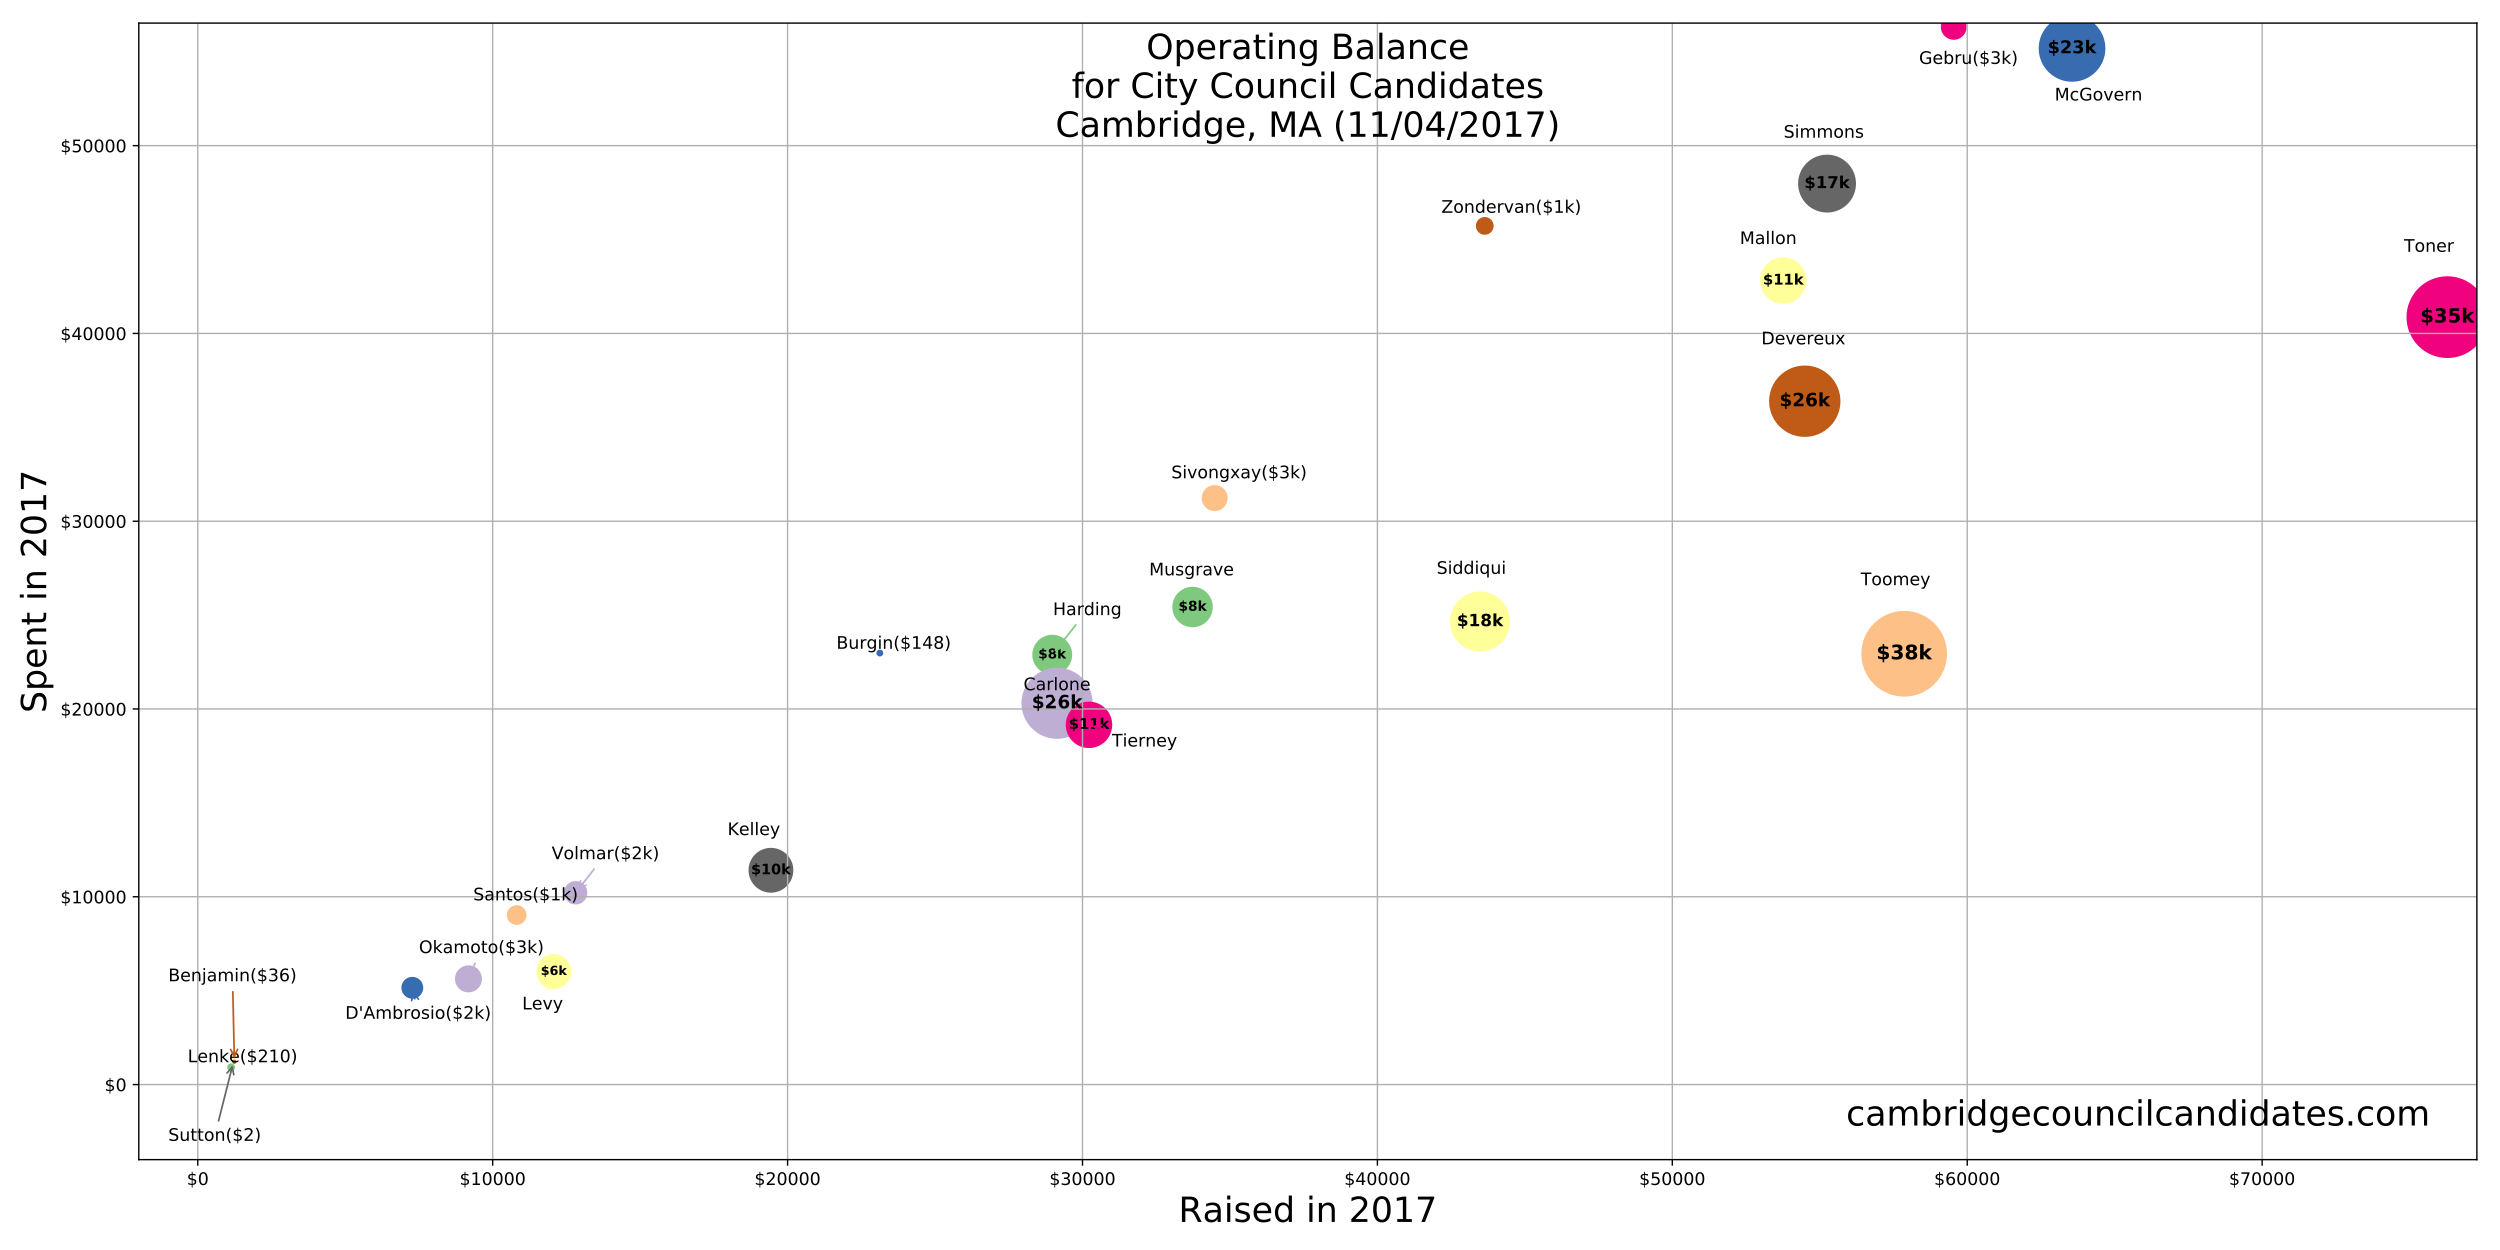 <?xml version="1.0" encoding="utf-8" standalone="no"?>
<!DOCTYPE svg PUBLIC "-//W3C//DTD SVG 1.1//EN"
  "http://www.w3.org/Graphics/SVG/1.1/DTD/svg11.dtd">
<!-- Created with matplotlib (http://matplotlib.org/) -->
<svg height="720pt" version="1.1" viewBox="0 0 1440 720" width="1440pt" xmlns="http://www.w3.org/2000/svg" xmlns:xlink="http://www.w3.org/1999/xlink">
 <defs>
  <style type="text/css">
*{stroke-linecap:butt;stroke-linejoin:round;}
  </style>
 </defs>
 <g id="figure_1">
  <g id="patch_1">
   <path d="M 0 720 
L 1440 720 
L 1440 0 
L 0 0 
z
" style="fill:#ffffff;"/>
  </g>
  <g id="axes_1">
   <g id="patch_2">
    <path d="M 79.94 667.96 
L 1426.68 667.96 
L 1426.68 13.32 
L 79.94 13.32 
z
" style="fill:#ffffff;"/>
   </g>
   <g id="PathCollection_1">
    <path clip-path="url(#p7dc35ed9e0)" d="M 686.909 360.803 
C 689.868 360.803 692.707 359.627 694.8 357.535 
C 696.892 355.442 698.068 352.604 698.068 349.644 
C 698.068 346.685 696.892 343.846 694.8 341.754 
C 692.707 339.661 689.868 338.485 686.909 338.485 
C 683.95 338.485 681.111 339.661 679.018 341.754 
C 676.926 343.846 675.75 346.685 675.75 349.644 
C 675.75 352.604 676.926 355.442 679.018 357.535 
C 681.111 359.627 683.95 360.803 686.909 360.803 
z
" style="fill:#7fc97f;stroke:#7fc97f;"/>
    <path clip-path="url(#p7dc35ed9e0)" d="M 606.095 388.09 
C 609.008 388.09 611.803 386.933 613.863 384.873 
C 615.922 382.813 617.08 380.019 617.08 377.105 
C 617.08 374.192 615.922 371.398 613.863 369.338 
C 611.803 367.278 609.008 366.121 606.095 366.121 
C 603.182 366.121 600.388 367.278 598.328 369.338 
C 596.268 371.398 595.111 374.192 595.111 377.105 
C 595.111 380.019 596.268 382.813 598.328 384.873 
C 600.388 386.933 603.182 388.09 606.095 388.09 
z
" style="fill:#7fc97f;stroke:#7fc97f;"/>
    <path clip-path="url(#p7dc35ed9e0)" d="M 133.109 616.52 
C 133.579 616.52 134.031 616.333 134.364 616.001 
C 134.696 615.668 134.883 615.216 134.883 614.746 
C 134.883 614.275 134.696 613.823 134.364 613.491 
C 134.031 613.158 133.579 612.971 133.109 612.971 
C 132.638 612.971 132.186 613.158 131.854 613.491 
C 131.521 613.823 131.334 614.275 131.334 614.746 
C 131.334 615.216 131.521 615.668 131.854 616.001 
C 132.186 616.333 132.638 616.52 133.109 616.52 
z
" style="fill:#7fc97f;stroke:#7fc97f;"/>
    <path clip-path="url(#p7dc35ed9e0)" d="M 608.879 425.076 
C 614.183 425.076 619.27 422.969 623.02 419.219 
C 626.77 415.469 628.877 410.382 628.877 405.078 
C 628.877 399.775 626.77 394.688 623.02 390.938 
C 619.27 387.187 614.183 385.08 608.879 385.08 
C 603.576 385.08 598.489 387.187 594.739 390.938 
C 590.989 394.688 588.882 399.775 588.882 405.078 
C 588.882 410.382 590.989 415.469 594.739 419.219 
C 598.489 422.969 603.576 425.076 608.879 425.076 
z
" style="fill:#beaed4;stroke:#beaed4;"/>
    <path clip-path="url(#p7dc35ed9e0)" d="M 269.817 571.138 
C 271.753 571.138 273.609 570.369 274.978 569.001 
C 276.347 567.632 277.116 565.775 277.116 563.84 
C 277.116 561.904 276.347 560.047 274.978 558.679 
C 273.609 557.31 271.753 556.541 269.817 556.541 
C 267.882 556.541 266.025 557.31 264.656 558.679 
C 263.288 560.047 262.518 561.904 262.518 563.84 
C 262.518 565.775 263.288 567.632 264.656 569.001 
C 266.025 570.369 267.882 571.138 269.817 571.138 
z
" style="fill:#beaed4;stroke:#beaed4;"/>
    <path clip-path="url(#p7dc35ed9e0)" d="M 331.579 520.482 
C 333.235 520.482 334.824 519.824 335.996 518.652 
C 337.167 517.481 337.825 515.892 337.825 514.235 
C 337.825 512.579 337.167 510.99 335.996 509.819 
C 334.824 508.647 333.235 507.989 331.579 507.989 
C 329.922 507.989 328.334 508.647 327.162 509.819 
C 325.991 510.99 325.333 512.579 325.333 514.235 
C 325.333 515.892 325.991 517.481 327.162 518.652 
C 328.334 519.824 329.922 520.482 331.579 520.482 
z
" style="fill:#beaed4;stroke:#beaed4;"/>
    <path clip-path="url(#p7dc35ed9e0)" d="M 297.58 532.251 
C 298.953 532.251 300.27 531.705 301.241 530.734 
C 302.212 529.764 302.757 528.447 302.757 527.074 
C 302.757 525.701 302.212 524.384 301.241 523.413 
C 300.27 522.443 298.953 521.897 297.58 521.897 
C 296.207 521.897 294.891 522.443 293.92 523.413 
C 292.949 524.384 292.404 525.701 292.404 527.074 
C 292.404 528.447 292.949 529.764 293.92 530.734 
C 294.891 531.705 296.207 532.251 297.58 532.251 
z
" style="fill:#fdc086;stroke:#fdc086;"/>
    <path clip-path="url(#p7dc35ed9e0)" d="M 1096.807 400.758 
C 1103.22 400.758 1109.372 398.21 1113.907 393.675 
C 1118.443 389.14 1120.991 382.988 1120.991 376.574 
C 1120.991 370.161 1118.443 364.009 1113.907 359.473 
C 1109.372 354.938 1103.22 352.39 1096.807 352.39 
C 1090.393 352.39 1084.241 354.938 1079.706 359.473 
C 1075.171 364.009 1072.622 370.161 1072.622 376.574 
C 1072.622 382.988 1075.171 389.14 1079.706 393.675 
C 1084.241 398.21 1090.393 400.758 1096.807 400.758 
z
" style="fill:#fdc086;stroke:#fdc086;"/>
    <path clip-path="url(#p7dc35ed9e0)" d="M 699.657 293.879 
C 701.509 293.879 703.285 293.143 704.595 291.834 
C 705.904 290.524 706.64 288.748 706.64 286.896 
C 706.64 285.044 705.904 283.268 704.595 281.959 
C 703.285 280.649 701.509 279.913 699.657 279.913 
C 697.805 279.913 696.029 280.649 694.72 281.959 
C 693.41 283.268 692.674 285.044 692.674 286.896 
C 692.674 288.748 693.41 290.524 694.72 291.834 
C 696.029 293.143 697.805 293.879 699.657 293.879 
z
" style="fill:#fdc086;stroke:#fdc086;"/>
    <path clip-path="url(#p7dc35ed9e0)" d="M 1027.142 174.45 
C 1030.555 174.45 1033.829 173.094 1036.242 170.68 
C 1038.656 168.267 1040.012 164.993 1040.012 161.58 
C 1040.012 158.166 1038.656 154.892 1036.242 152.479 
C 1033.829 150.065 1030.555 148.709 1027.142 148.709 
C 1023.728 148.709 1020.455 150.065 1018.041 152.479 
C 1015.627 154.892 1014.271 158.166 1014.271 161.58 
C 1014.271 164.993 1015.627 168.267 1018.041 170.68 
C 1020.455 173.094 1023.728 174.45 1027.142 174.45 
z
" style="fill:#ffff99;stroke:#ffff99;"/>
    <path clip-path="url(#p7dc35ed9e0)" d="M 852.491 374.802 
C 856.947 374.802 861.221 373.032 864.372 369.881 
C 867.523 366.73 869.294 362.456 869.294 358 
C 869.294 353.544 867.523 349.27 864.372 346.119 
C 861.221 342.968 856.947 341.197 852.491 341.197 
C 848.035 341.197 843.761 342.968 840.61 346.119 
C 837.459 349.27 835.688 353.544 835.688 358 
C 835.688 362.456 837.459 366.73 840.61 369.881 
C 843.761 373.032 848.035 374.802 852.491 374.802 
z
" style="fill:#ffff99;stroke:#ffff99;"/>
    <path clip-path="url(#p7dc35ed9e0)" d="M 318.984 569.128 
C 321.511 569.128 323.935 568.124 325.722 566.337 
C 327.509 564.55 328.513 562.126 328.513 559.598 
C 328.513 557.071 327.509 554.647 325.722 552.86 
C 323.935 551.073 321.511 550.069 318.984 550.069 
C 316.457 550.069 314.033 551.073 312.246 552.86 
C 310.459 554.647 309.455 557.071 309.455 559.598 
C 309.455 562.126 310.459 564.55 312.246 566.337 
C 314.033 568.124 316.457 569.128 318.984 569.128 
z
" style="fill:#ffff99;stroke:#ffff99;"/>
    <path clip-path="url(#p7dc35ed9e0)" d="M 506.779 377.639 
C 507.174 377.639 507.553 377.482 507.833 377.203 
C 508.112 376.924 508.269 376.544 508.269 376.149 
C 508.269 375.754 508.112 375.375 507.833 375.096 
C 507.553 374.816 507.174 374.659 506.779 374.659 
C 506.384 374.659 506.005 374.816 505.725 375.096 
C 505.446 375.375 505.289 375.754 505.289 376.149 
C 505.289 376.544 505.446 376.924 505.725 377.203 
C 506.005 377.482 506.384 377.639 506.779 377.639 
z
" style="fill:#386cb0;stroke:#386cb0;"/>
    <path clip-path="url(#p7dc35ed9e0)" d="M 1193.495 46.587 
C 1198.457 46.587 1203.217 44.615 1206.726 41.107 
C 1210.235 37.598 1212.207 32.838 1212.207 27.876 
C 1212.207 22.913 1210.235 18.153 1206.726 14.645 
C 1203.217 11.136 1198.457 9.164 1193.495 9.164 
C 1188.533 9.164 1183.773 11.136 1180.264 14.645 
C 1176.755 18.153 1174.784 22.913 1174.784 27.876 
C 1174.784 32.838 1176.755 37.598 1180.264 41.107 
C 1183.773 44.615 1188.533 46.587 1193.495 46.587 
z
" style="fill:#386cb0;stroke:#386cb0;"/>
    <path clip-path="url(#p7dc35ed9e0)" d="M 237.497 574.758 
C 239.036 574.758 240.512 574.147 241.6 573.058 
C 242.688 571.97 243.3 570.494 243.3 568.956 
C 243.3 567.417 242.688 565.941 241.6 564.853 
C 240.512 563.765 239.036 563.153 237.497 563.153 
C 235.959 563.153 234.483 563.765 233.395 564.853 
C 232.306 565.941 231.695 567.417 231.695 568.956 
C 231.695 570.494 232.306 571.97 233.395 573.058 
C 234.483 574.147 235.959 574.758 237.497 574.758 
z
" style="fill:#386cb0;stroke:#386cb0;"/>
    <path clip-path="url(#p7dc35ed9e0)" d="M 627.258 430.387 
C 630.675 430.387 633.952 429.03 636.368 426.614 
C 638.784 424.198 640.141 420.921 640.141 417.505 
C 640.141 414.088 638.784 410.811 636.368 408.395 
C 633.952 405.98 630.675 404.622 627.258 404.622 
C 623.842 404.622 620.565 405.98 618.149 408.395 
C 615.733 410.811 614.376 414.088 614.376 417.505 
C 614.376 420.921 615.733 424.198 618.149 426.614 
C 620.565 429.03 623.842 430.387 627.258 430.387 
z
" style="fill:#f0027f;stroke:#f0027f;"/>
    <path clip-path="url(#p7dc35ed9e0)" d="M 1409.693 205.723 
C 1415.806 205.723 1421.669 203.294 1425.991 198.972 
C 1430.313 194.65 1432.741 188.787 1432.741 182.675 
C 1432.741 176.563 1430.313 170.7 1425.991 166.378 
C 1421.669 162.055 1415.806 159.627 1409.693 159.627 
C 1403.581 159.627 1397.718 162.055 1393.396 166.378 
C 1389.074 170.7 1386.645 176.563 1386.645 182.675 
C 1386.645 188.787 1389.074 194.65 1393.396 198.972 
C 1397.718 203.294 1403.581 205.723 1409.693 205.723 
z
" style="fill:#f0027f;stroke:#f0027f;"/>
    <path clip-path="url(#p7dc35ed9e0)" d="M 1125.365 22.431 
C 1127.207 22.431 1128.974 21.699 1130.277 20.396 
C 1131.58 19.093 1132.312 17.326 1132.312 15.483 
C 1132.312 13.641 1131.58 11.873 1130.277 10.57 
C 1128.974 9.268 1127.207 8.536 1125.365 8.536 
C 1123.522 8.536 1121.755 9.268 1120.452 10.57 
C 1119.149 11.873 1118.417 13.641 1118.417 15.483 
C 1118.417 17.326 1119.149 19.093 1120.452 20.396 
C 1121.755 21.699 1123.522 22.431 1125.365 22.431 
z
" style="fill:#f0027f;stroke:#f0027f;"/>
    <path clip-path="url(#p7dc35ed9e0)" d="M 135.004 612.31 
C 135.2 612.31 135.389 612.231 135.528 612.092 
C 135.668 611.953 135.746 611.764 135.746 611.567 
C 135.746 611.371 135.668 611.182 135.528 611.043 
C 135.389 610.904 135.2 610.825 135.004 610.825 
C 134.807 610.825 134.618 610.904 134.479 611.043 
C 134.34 611.182 134.261 611.371 134.261 611.567 
C 134.261 611.764 134.34 611.953 134.479 612.092 
C 134.618 612.231 134.807 612.31 135.004 612.31 
z
" style="fill:#bf5b17;stroke:#bf5b17;"/>
    <path clip-path="url(#p7dc35ed9e0)" d="M 1039.545 251.157 
C 1044.864 251.157 1049.966 249.044 1053.727 245.282 
C 1057.488 241.521 1059.601 236.42 1059.601 231.101 
C 1059.601 225.782 1057.488 220.68 1053.727 216.919 
C 1049.966 213.158 1044.864 211.045 1039.545 211.045 
C 1034.226 211.045 1029.124 213.158 1025.363 216.919 
C 1021.602 220.68 1019.489 225.782 1019.489 231.101 
C 1019.489 236.42 1021.602 241.521 1025.363 245.282 
C 1029.124 249.044 1034.226 251.157 1039.545 251.157 
z
" style="fill:#bf5b17;stroke:#bf5b17;"/>
    <path clip-path="url(#p7dc35ed9e0)" d="M 855.212 134.732 
C 856.437 134.732 857.612 134.245 858.479 133.379 
C 859.345 132.513 859.831 131.338 859.831 130.113 
C 859.831 128.888 859.345 127.713 858.479 126.846 
C 857.612 125.98 856.437 125.493 855.212 125.493 
C 853.987 125.493 852.812 125.98 851.946 126.846 
C 851.08 127.713 850.593 128.888 850.593 130.113 
C 850.593 131.338 851.08 132.513 851.946 133.379 
C 852.812 134.245 853.987 134.732 855.212 134.732 
z
" style="fill:#bf5b17;stroke:#bf5b17;"/>
    <path clip-path="url(#p7dc35ed9e0)" d="M 444.059 513.676 
C 447.349 513.676 450.504 512.369 452.83 510.043 
C 455.156 507.717 456.463 504.562 456.463 501.273 
C 456.463 497.983 455.156 494.828 452.83 492.502 
C 450.504 490.176 447.349 488.869 444.059 488.869 
C 440.77 488.869 437.615 490.176 435.289 492.502 
C 432.963 494.828 431.656 497.983 431.656 501.273 
C 431.656 504.562 432.963 507.717 435.289 510.043 
C 437.615 512.369 440.77 513.676 444.059 513.676 
z
" style="fill:#666666;stroke:#666666;"/>
    <path clip-path="url(#p7dc35ed9e0)" d="M 134.472 611.809 
C 134.52 611.809 134.566 611.79 134.599 611.756 
C 134.633 611.723 134.652 611.677 134.652 611.629 
C 134.652 611.582 134.633 611.536 134.599 611.502 
C 134.566 611.469 134.52 611.45 134.472 611.45 
C 134.425 611.45 134.379 611.469 134.345 611.502 
C 134.312 611.536 134.293 611.582 134.293 611.629 
C 134.293 611.677 134.312 611.723 134.345 611.756 
C 134.379 611.79 134.425 611.809 134.472 611.809 
z
" style="fill:#666666;stroke:#666666;"/>
    <path clip-path="url(#p7dc35ed9e0)" d="M 1052.378 121.931 
C 1056.668 121.931 1060.784 120.226 1063.817 117.193 
C 1066.851 114.159 1068.555 110.044 1068.555 105.753 
C 1068.555 101.463 1066.851 97.348 1063.817 94.314 
C 1060.784 91.281 1056.668 89.576 1052.378 89.576 
C 1048.088 89.576 1043.973 91.281 1040.939 94.314 
C 1037.905 97.348 1036.201 101.463 1036.201 105.753 
C 1036.201 110.044 1037.905 114.159 1040.939 117.193 
C 1043.973 120.226 1048.088 121.931 1052.378 121.931 
z
" style="fill:#666666;stroke:#666666;"/>
   </g>
   <g id="matplotlib.axis_1">
    <g id="xtick_1">
     <g id="line2d_1">
      <path clip-path="url(#p7dc35ed9e0)" d="M 113.914 667.96 
L 113.914 13.32 
" style="fill:none;stroke:#b0b0b0;stroke-linecap:square;stroke-width:0.8;"/>
     </g>
     <g id="line2d_2">
      <defs>
       <path d="M 0 0 
L 0 3.5 
" id="m25b09bdf2c" style="stroke:#000000;stroke-width:0.8;"/>
      </defs>
      <g>
       <use style="stroke:#000000;stroke-width:0.8;" x="113.914" xlink:href="#m25b09bdf2c" y="667.96"/>
      </g>
     </g>
     <g id="text_1">
      <!-- $0 -->
      <defs>
       <path d="M 33.797 -14.703 
L 28.906 -14.703 
L 28.859 0 
Q 23.734 0.094 18.609 1.188 
Q 13.484 2.297 8.297 4.5 
L 8.297 13.281 
Q 13.281 10.156 18.375 8.562 
Q 23.484 6.984 28.906 6.938 
L 28.906 29.203 
Q 18.109 30.953 13.203 35.156 
Q 8.297 39.359 8.297 46.688 
Q 8.297 54.641 13.625 59.219 
Q 18.953 63.812 28.906 64.5 
L 28.906 75.984 
L 33.797 75.984 
L 33.797 64.656 
Q 38.328 64.453 42.578 63.688 
Q 46.828 62.938 50.875 61.625 
L 50.875 53.078 
Q 46.828 55.125 42.547 56.25 
Q 38.281 57.375 33.797 57.562 
L 33.797 36.719 
Q 44.875 35.016 50.094 30.609 
Q 55.328 26.219 55.328 18.609 
Q 55.328 10.359 49.781 5.594 
Q 44.234 0.828 33.797 0.094 
z
M 28.906 37.594 
L 28.906 57.625 
Q 23.25 56.984 20.266 54.391 
Q 17.281 51.812 17.281 47.516 
Q 17.281 43.312 20.031 40.969 
Q 22.797 38.625 28.906 37.594 
z
M 33.797 28.219 
L 33.797 7.078 
Q 39.984 7.906 43.141 10.594 
Q 46.297 13.281 46.297 17.672 
Q 46.297 21.969 43.281 24.5 
Q 40.281 27.047 33.797 28.219 
z
" id="DejaVuSans-24"/>
       <path d="M 31.781 66.406 
Q 24.172 66.406 20.328 58.906 
Q 16.5 51.422 16.5 36.375 
Q 16.5 21.391 20.328 13.891 
Q 24.172 6.391 31.781 6.391 
Q 39.453 6.391 43.281 13.891 
Q 47.125 21.391 47.125 36.375 
Q 47.125 51.422 43.281 58.906 
Q 39.453 66.406 31.781 66.406 
z
M 31.781 74.219 
Q 44.047 74.219 50.516 64.516 
Q 56.984 54.828 56.984 36.375 
Q 56.984 17.969 50.516 8.266 
Q 44.047 -1.422 31.781 -1.422 
Q 19.531 -1.422 13.062 8.266 
Q 6.594 17.969 6.594 36.375 
Q 6.594 54.828 13.062 64.516 
Q 19.531 74.219 31.781 74.219 
z
" id="DejaVuSans-30"/>
      </defs>
      <g transform="translate(107.551 682.558)scale(0.1 -0.1)">
       <use xlink:href="#DejaVuSans-24"/>
       <use x="63.623" xlink:href="#DejaVuSans-30"/>
      </g>
     </g>
    </g>
    <g id="xtick_2">
     <g id="line2d_3">
      <path clip-path="url(#p7dc35ed9e0)" d="M 283.781 667.96 
L 283.781 13.32 
" style="fill:none;stroke:#b0b0b0;stroke-linecap:square;stroke-width:0.8;"/>
     </g>
     <g id="line2d_4">
      <g>
       <use style="stroke:#000000;stroke-width:0.8;" x="283.781" xlink:href="#m25b09bdf2c" y="667.96"/>
      </g>
     </g>
     <g id="text_2">
      <!-- $10000 -->
      <defs>
       <path d="M 12.406 8.297 
L 28.516 8.297 
L 28.516 63.922 
L 10.984 60.406 
L 10.984 69.391 
L 28.422 72.906 
L 38.281 72.906 
L 38.281 8.297 
L 54.391 8.297 
L 54.391 0 
L 12.406 0 
z
" id="DejaVuSans-31"/>
      </defs>
      <g transform="translate(264.694 682.558)scale(0.1 -0.1)">
       <use xlink:href="#DejaVuSans-24"/>
       <use x="63.623" xlink:href="#DejaVuSans-31"/>
       <use x="127.246" xlink:href="#DejaVuSans-30"/>
       <use x="190.869" xlink:href="#DejaVuSans-30"/>
       <use x="254.492" xlink:href="#DejaVuSans-30"/>
       <use x="318.115" xlink:href="#DejaVuSans-30"/>
      </g>
     </g>
    </g>
    <g id="xtick_3">
     <g id="line2d_5">
      <path clip-path="url(#p7dc35ed9e0)" d="M 453.649 667.96 
L 453.649 13.32 
" style="fill:none;stroke:#b0b0b0;stroke-linecap:square;stroke-width:0.8;"/>
     </g>
     <g id="line2d_6">
      <g>
       <use style="stroke:#000000;stroke-width:0.8;" x="453.649" xlink:href="#m25b09bdf2c" y="667.96"/>
      </g>
     </g>
     <g id="text_3">
      <!-- $20000 -->
      <defs>
       <path d="M 19.188 8.297 
L 53.609 8.297 
L 53.609 0 
L 7.328 0 
L 7.328 8.297 
Q 12.938 14.109 22.625 23.891 
Q 32.328 33.688 34.812 36.531 
Q 39.547 41.844 41.422 45.531 
Q 43.312 49.219 43.312 52.781 
Q 43.312 58.594 39.234 62.25 
Q 35.156 65.922 28.609 65.922 
Q 23.969 65.922 18.812 64.312 
Q 13.672 62.703 7.812 59.422 
L 7.812 69.391 
Q 13.766 71.781 18.938 73 
Q 24.125 74.219 28.422 74.219 
Q 39.75 74.219 46.484 68.547 
Q 53.219 62.891 53.219 53.422 
Q 53.219 48.922 51.531 44.891 
Q 49.859 40.875 45.406 35.406 
Q 44.188 33.984 37.641 27.219 
Q 31.109 20.453 19.188 8.297 
z
" id="DejaVuSans-32"/>
      </defs>
      <g transform="translate(434.561 682.558)scale(0.1 -0.1)">
       <use xlink:href="#DejaVuSans-24"/>
       <use x="63.623" xlink:href="#DejaVuSans-32"/>
       <use x="127.246" xlink:href="#DejaVuSans-30"/>
       <use x="190.869" xlink:href="#DejaVuSans-30"/>
       <use x="254.492" xlink:href="#DejaVuSans-30"/>
       <use x="318.115" xlink:href="#DejaVuSans-30"/>
      </g>
     </g>
    </g>
    <g id="xtick_4">
     <g id="line2d_7">
      <path clip-path="url(#p7dc35ed9e0)" d="M 623.516 667.96 
L 623.516 13.32 
" style="fill:none;stroke:#b0b0b0;stroke-linecap:square;stroke-width:0.8;"/>
     </g>
     <g id="line2d_8">
      <g>
       <use style="stroke:#000000;stroke-width:0.8;" x="623.516" xlink:href="#m25b09bdf2c" y="667.96"/>
      </g>
     </g>
     <g id="text_4">
      <!-- $30000 -->
      <defs>
       <path d="M 40.578 39.312 
Q 47.656 37.797 51.625 33 
Q 55.609 28.219 55.609 21.188 
Q 55.609 10.406 48.188 4.484 
Q 40.766 -1.422 27.094 -1.422 
Q 22.516 -1.422 17.656 -0.516 
Q 12.797 0.391 7.625 2.203 
L 7.625 11.719 
Q 11.719 9.328 16.594 8.109 
Q 21.484 6.891 26.812 6.891 
Q 36.078 6.891 40.938 10.547 
Q 45.797 14.203 45.797 21.188 
Q 45.797 27.641 41.281 31.266 
Q 36.766 34.906 28.719 34.906 
L 20.219 34.906 
L 20.219 43.016 
L 29.109 43.016 
Q 36.375 43.016 40.234 45.922 
Q 44.094 48.828 44.094 54.297 
Q 44.094 59.906 40.109 62.906 
Q 36.141 65.922 28.719 65.922 
Q 24.656 65.922 20.016 65.031 
Q 15.375 64.156 9.812 62.312 
L 9.812 71.094 
Q 15.438 72.656 20.344 73.438 
Q 25.25 74.219 29.594 74.219 
Q 40.828 74.219 47.359 69.109 
Q 53.906 64.016 53.906 55.328 
Q 53.906 49.266 50.438 45.094 
Q 46.969 40.922 40.578 39.312 
z
" id="DejaVuSans-33"/>
      </defs>
      <g transform="translate(604.429 682.558)scale(0.1 -0.1)">
       <use xlink:href="#DejaVuSans-24"/>
       <use x="63.623" xlink:href="#DejaVuSans-33"/>
       <use x="127.246" xlink:href="#DejaVuSans-30"/>
       <use x="190.869" xlink:href="#DejaVuSans-30"/>
       <use x="254.492" xlink:href="#DejaVuSans-30"/>
       <use x="318.115" xlink:href="#DejaVuSans-30"/>
      </g>
     </g>
    </g>
    <g id="xtick_5">
     <g id="line2d_9">
      <path clip-path="url(#p7dc35ed9e0)" d="M 793.384 667.96 
L 793.384 13.32 
" style="fill:none;stroke:#b0b0b0;stroke-linecap:square;stroke-width:0.8;"/>
     </g>
     <g id="line2d_10">
      <g>
       <use style="stroke:#000000;stroke-width:0.8;" x="793.384" xlink:href="#m25b09bdf2c" y="667.96"/>
      </g>
     </g>
     <g id="text_5">
      <!-- $40000 -->
      <defs>
       <path d="M 37.797 64.312 
L 12.891 25.391 
L 37.797 25.391 
z
M 35.203 72.906 
L 47.609 72.906 
L 47.609 25.391 
L 58.016 25.391 
L 58.016 17.188 
L 47.609 17.188 
L 47.609 0 
L 37.797 0 
L 37.797 17.188 
L 4.891 17.188 
L 4.891 26.703 
z
" id="DejaVuSans-34"/>
      </defs>
      <g transform="translate(774.296 682.558)scale(0.1 -0.1)">
       <use xlink:href="#DejaVuSans-24"/>
       <use x="63.623" xlink:href="#DejaVuSans-34"/>
       <use x="127.246" xlink:href="#DejaVuSans-30"/>
       <use x="190.869" xlink:href="#DejaVuSans-30"/>
       <use x="254.492" xlink:href="#DejaVuSans-30"/>
       <use x="318.115" xlink:href="#DejaVuSans-30"/>
      </g>
     </g>
    </g>
    <g id="xtick_6">
     <g id="line2d_11">
      <path clip-path="url(#p7dc35ed9e0)" d="M 963.251 667.96 
L 963.251 13.32 
" style="fill:none;stroke:#b0b0b0;stroke-linecap:square;stroke-width:0.8;"/>
     </g>
     <g id="line2d_12">
      <g>
       <use style="stroke:#000000;stroke-width:0.8;" x="963.251" xlink:href="#m25b09bdf2c" y="667.96"/>
      </g>
     </g>
     <g id="text_6">
      <!-- $50000 -->
      <defs>
       <path d="M 10.797 72.906 
L 49.516 72.906 
L 49.516 64.594 
L 19.828 64.594 
L 19.828 46.734 
Q 21.969 47.469 24.109 47.828 
Q 26.266 48.188 28.422 48.188 
Q 40.625 48.188 47.75 41.5 
Q 54.891 34.812 54.891 23.391 
Q 54.891 11.625 47.562 5.094 
Q 40.234 -1.422 26.906 -1.422 
Q 22.312 -1.422 17.547 -0.641 
Q 12.797 0.141 7.719 1.703 
L 7.719 11.625 
Q 12.109 9.234 16.797 8.062 
Q 21.484 6.891 26.703 6.891 
Q 35.156 6.891 40.078 11.328 
Q 45.016 15.766 45.016 23.391 
Q 45.016 31 40.078 35.438 
Q 35.156 39.891 26.703 39.891 
Q 22.75 39.891 18.812 39.016 
Q 14.891 38.141 10.797 36.281 
z
" id="DejaVuSans-35"/>
      </defs>
      <g transform="translate(944.164 682.558)scale(0.1 -0.1)">
       <use xlink:href="#DejaVuSans-24"/>
       <use x="63.623" xlink:href="#DejaVuSans-35"/>
       <use x="127.246" xlink:href="#DejaVuSans-30"/>
       <use x="190.869" xlink:href="#DejaVuSans-30"/>
       <use x="254.492" xlink:href="#DejaVuSans-30"/>
       <use x="318.115" xlink:href="#DejaVuSans-30"/>
      </g>
     </g>
    </g>
    <g id="xtick_7">
     <g id="line2d_13">
      <path clip-path="url(#p7dc35ed9e0)" d="M 1133.119 667.96 
L 1133.119 13.32 
" style="fill:none;stroke:#b0b0b0;stroke-linecap:square;stroke-width:0.8;"/>
     </g>
     <g id="line2d_14">
      <g>
       <use style="stroke:#000000;stroke-width:0.8;" x="1133.119" xlink:href="#m25b09bdf2c" y="667.96"/>
      </g>
     </g>
     <g id="text_7">
      <!-- $60000 -->
      <defs>
       <path d="M 33.016 40.375 
Q 26.375 40.375 22.484 35.828 
Q 18.609 31.297 18.609 23.391 
Q 18.609 15.531 22.484 10.953 
Q 26.375 6.391 33.016 6.391 
Q 39.656 6.391 43.531 10.953 
Q 47.406 15.531 47.406 23.391 
Q 47.406 31.297 43.531 35.828 
Q 39.656 40.375 33.016 40.375 
z
M 52.594 71.297 
L 52.594 62.312 
Q 48.875 64.062 45.094 64.984 
Q 41.312 65.922 37.594 65.922 
Q 27.828 65.922 22.672 59.328 
Q 17.531 52.734 16.797 39.406 
Q 19.672 43.656 24.016 45.922 
Q 28.375 48.188 33.594 48.188 
Q 44.578 48.188 50.953 41.516 
Q 57.328 34.859 57.328 23.391 
Q 57.328 12.156 50.688 5.359 
Q 44.047 -1.422 33.016 -1.422 
Q 20.359 -1.422 13.672 8.266 
Q 6.984 17.969 6.984 36.375 
Q 6.984 53.656 15.188 63.938 
Q 23.391 74.219 37.203 74.219 
Q 40.922 74.219 44.703 73.484 
Q 48.484 72.75 52.594 71.297 
z
" id="DejaVuSans-36"/>
      </defs>
      <g transform="translate(1114.032 682.558)scale(0.1 -0.1)">
       <use xlink:href="#DejaVuSans-24"/>
       <use x="63.623" xlink:href="#DejaVuSans-36"/>
       <use x="127.246" xlink:href="#DejaVuSans-30"/>
       <use x="190.869" xlink:href="#DejaVuSans-30"/>
       <use x="254.492" xlink:href="#DejaVuSans-30"/>
       <use x="318.115" xlink:href="#DejaVuSans-30"/>
      </g>
     </g>
    </g>
    <g id="xtick_8">
     <g id="line2d_15">
      <path clip-path="url(#p7dc35ed9e0)" d="M 1302.987 667.96 
L 1302.987 13.32 
" style="fill:none;stroke:#b0b0b0;stroke-linecap:square;stroke-width:0.8;"/>
     </g>
     <g id="line2d_16">
      <g>
       <use style="stroke:#000000;stroke-width:0.8;" x="1302.987" xlink:href="#m25b09bdf2c" y="667.96"/>
      </g>
     </g>
     <g id="text_8">
      <!-- $70000 -->
      <defs>
       <path d="M 8.203 72.906 
L 55.078 72.906 
L 55.078 68.703 
L 28.609 0 
L 18.312 0 
L 43.219 64.594 
L 8.203 64.594 
z
" id="DejaVuSans-37"/>
      </defs>
      <g transform="translate(1283.899 682.558)scale(0.1 -0.1)">
       <use xlink:href="#DejaVuSans-24"/>
       <use x="63.623" xlink:href="#DejaVuSans-37"/>
       <use x="127.246" xlink:href="#DejaVuSans-30"/>
       <use x="190.869" xlink:href="#DejaVuSans-30"/>
       <use x="254.492" xlink:href="#DejaVuSans-30"/>
       <use x="318.115" xlink:href="#DejaVuSans-30"/>
      </g>
     </g>
    </g>
    <g id="text_9">
     <!-- Raised in 2017 -->
     <defs>
      <path d="M 44.391 34.188 
Q 47.562 33.109 50.562 29.594 
Q 53.562 26.078 56.594 19.922 
L 66.609 0 
L 56 0 
L 46.688 18.703 
Q 43.062 26.031 39.672 28.422 
Q 36.281 30.812 30.422 30.812 
L 19.672 30.812 
L 19.672 0 
L 9.812 0 
L 9.812 72.906 
L 32.078 72.906 
Q 44.578 72.906 50.734 67.672 
Q 56.891 62.453 56.891 51.906 
Q 56.891 45.016 53.688 40.469 
Q 50.484 35.938 44.391 34.188 
z
M 19.672 64.797 
L 19.672 38.922 
L 32.078 38.922 
Q 39.203 38.922 42.844 42.219 
Q 46.484 45.516 46.484 51.906 
Q 46.484 58.297 42.844 61.547 
Q 39.203 64.797 32.078 64.797 
z
" id="DejaVuSans-52"/>
      <path d="M 34.281 27.484 
Q 23.391 27.484 19.188 25 
Q 14.984 22.516 14.984 16.5 
Q 14.984 11.719 18.141 8.906 
Q 21.297 6.109 26.703 6.109 
Q 34.188 6.109 38.703 11.406 
Q 43.219 16.703 43.219 25.484 
L 43.219 27.484 
z
M 52.203 31.203 
L 52.203 0 
L 43.219 0 
L 43.219 8.297 
Q 40.141 3.328 35.547 0.953 
Q 30.953 -1.422 24.312 -1.422 
Q 15.922 -1.422 10.953 3.297 
Q 6 8.016 6 15.922 
Q 6 25.141 12.172 29.828 
Q 18.359 34.516 30.609 34.516 
L 43.219 34.516 
L 43.219 35.406 
Q 43.219 41.609 39.141 45 
Q 35.062 48.391 27.688 48.391 
Q 23 48.391 18.547 47.266 
Q 14.109 46.141 10.016 43.891 
L 10.016 52.203 
Q 14.938 54.109 19.578 55.047 
Q 24.219 56 28.609 56 
Q 40.484 56 46.344 49.844 
Q 52.203 43.703 52.203 31.203 
z
" id="DejaVuSans-61"/>
      <path d="M 9.422 54.688 
L 18.406 54.688 
L 18.406 0 
L 9.422 0 
z
M 9.422 75.984 
L 18.406 75.984 
L 18.406 64.594 
L 9.422 64.594 
z
" id="DejaVuSans-69"/>
      <path d="M 44.281 53.078 
L 44.281 44.578 
Q 40.484 46.531 36.375 47.5 
Q 32.281 48.484 27.875 48.484 
Q 21.188 48.484 17.844 46.438 
Q 14.5 44.391 14.5 40.281 
Q 14.5 37.156 16.891 35.375 
Q 19.281 33.594 26.516 31.984 
L 29.594 31.297 
Q 39.156 29.25 43.188 25.516 
Q 47.219 21.781 47.219 15.094 
Q 47.219 7.469 41.188 3.016 
Q 35.156 -1.422 24.609 -1.422 
Q 20.219 -1.422 15.453 -0.562 
Q 10.688 0.297 5.422 2 
L 5.422 11.281 
Q 10.406 8.688 15.234 7.391 
Q 20.062 6.109 24.812 6.109 
Q 31.156 6.109 34.562 8.281 
Q 37.984 10.453 37.984 14.406 
Q 37.984 18.062 35.516 20.016 
Q 33.062 21.969 24.703 23.781 
L 21.578 24.516 
Q 13.234 26.266 9.516 29.906 
Q 5.812 33.547 5.812 39.891 
Q 5.812 47.609 11.281 51.797 
Q 16.75 56 26.812 56 
Q 31.781 56 36.172 55.266 
Q 40.578 54.547 44.281 53.078 
z
" id="DejaVuSans-73"/>
      <path d="M 56.203 29.594 
L 56.203 25.203 
L 14.891 25.203 
Q 15.484 15.922 20.484 11.062 
Q 25.484 6.203 34.422 6.203 
Q 39.594 6.203 44.453 7.469 
Q 49.312 8.734 54.109 11.281 
L 54.109 2.781 
Q 49.266 0.734 44.188 -0.344 
Q 39.109 -1.422 33.891 -1.422 
Q 20.797 -1.422 13.156 6.188 
Q 5.516 13.812 5.516 26.812 
Q 5.516 40.234 12.766 48.109 
Q 20.016 56 32.328 56 
Q 43.359 56 49.781 48.891 
Q 56.203 41.797 56.203 29.594 
z
M 47.219 32.234 
Q 47.125 39.594 43.094 43.984 
Q 39.062 48.391 32.422 48.391 
Q 24.906 48.391 20.391 44.141 
Q 15.875 39.891 15.188 32.172 
z
" id="DejaVuSans-65"/>
      <path d="M 45.406 46.391 
L 45.406 75.984 
L 54.391 75.984 
L 54.391 0 
L 45.406 0 
L 45.406 8.203 
Q 42.578 3.328 38.25 0.953 
Q 33.938 -1.422 27.875 -1.422 
Q 17.969 -1.422 11.734 6.484 
Q 5.516 14.406 5.516 27.297 
Q 5.516 40.188 11.734 48.094 
Q 17.969 56 27.875 56 
Q 33.938 56 38.25 53.625 
Q 42.578 51.266 45.406 46.391 
z
M 14.797 27.297 
Q 14.797 17.391 18.875 11.75 
Q 22.953 6.109 30.078 6.109 
Q 37.203 6.109 41.297 11.75 
Q 45.406 17.391 45.406 27.297 
Q 45.406 37.203 41.297 42.844 
Q 37.203 48.484 30.078 48.484 
Q 22.953 48.484 18.875 42.844 
Q 14.797 37.203 14.797 27.297 
z
" id="DejaVuSans-64"/>
      <path id="DejaVuSans-20"/>
      <path d="M 54.891 33.016 
L 54.891 0 
L 45.906 0 
L 45.906 32.719 
Q 45.906 40.484 42.875 44.328 
Q 39.844 48.188 33.797 48.188 
Q 26.516 48.188 22.312 43.547 
Q 18.109 38.922 18.109 30.906 
L 18.109 0 
L 9.078 0 
L 9.078 54.688 
L 18.109 54.688 
L 18.109 46.188 
Q 21.344 51.125 25.703 53.562 
Q 30.078 56 35.797 56 
Q 45.219 56 50.047 50.172 
Q 54.891 44.344 54.891 33.016 
z
" id="DejaVuSans-6e"/>
     </defs>
     <g transform="translate(678.826 703.835)scale(0.2 -0.2)">
      <use xlink:href="#DejaVuSans-52"/>
      <use x="69.451" xlink:href="#DejaVuSans-61"/>
      <use x="130.73" xlink:href="#DejaVuSans-69"/>
      <use x="158.514" xlink:href="#DejaVuSans-73"/>
      <use x="210.613" xlink:href="#DejaVuSans-65"/>
      <use x="272.137" xlink:href="#DejaVuSans-64"/>
      <use x="335.613" xlink:href="#DejaVuSans-20"/>
      <use x="367.4" xlink:href="#DejaVuSans-69"/>
      <use x="395.184" xlink:href="#DejaVuSans-6e"/>
      <use x="458.562" xlink:href="#DejaVuSans-20"/>
      <use x="490.35" xlink:href="#DejaVuSans-32"/>
      <use x="553.973" xlink:href="#DejaVuSans-30"/>
      <use x="617.596" xlink:href="#DejaVuSans-31"/>
      <use x="681.219" xlink:href="#DejaVuSans-37"/>
     </g>
    </g>
   </g>
   <g id="matplotlib.axis_2">
    <g id="ytick_1">
     <g id="line2d_17">
      <path clip-path="url(#p7dc35ed9e0)" d="M 79.94 624.696 
L 1426.68 624.696 
" style="fill:none;stroke:#b0b0b0;stroke-linecap:square;stroke-width:0.8;"/>
     </g>
     <g id="line2d_18">
      <defs>
       <path d="M 0 0 
L -3.5 0 
" id="m3367cd7dca" style="stroke:#000000;stroke-width:0.8;"/>
      </defs>
      <g>
       <use style="stroke:#000000;stroke-width:0.8;" x="79.94" xlink:href="#m3367cd7dca" y="624.696"/>
      </g>
     </g>
     <g id="text_10">
      <!-- $0 -->
      <g transform="translate(60.215 628.496)scale(0.1 -0.1)">
       <use xlink:href="#DejaVuSans-24"/>
       <use x="63.623" xlink:href="#DejaVuSans-30"/>
      </g>
     </g>
    </g>
    <g id="ytick_2">
     <g id="line2d_19">
      <path clip-path="url(#p7dc35ed9e0)" d="M 79.94 516.537 
L 1426.68 516.537 
" style="fill:none;stroke:#b0b0b0;stroke-linecap:square;stroke-width:0.8;"/>
     </g>
     <g id="line2d_20">
      <g>
       <use style="stroke:#000000;stroke-width:0.8;" x="79.94" xlink:href="#m3367cd7dca" y="516.537"/>
      </g>
     </g>
     <g id="text_11">
      <!-- $10000 -->
      <g transform="translate(34.765 520.336)scale(0.1 -0.1)">
       <use xlink:href="#DejaVuSans-24"/>
       <use x="63.623" xlink:href="#DejaVuSans-31"/>
       <use x="127.246" xlink:href="#DejaVuSans-30"/>
       <use x="190.869" xlink:href="#DejaVuSans-30"/>
       <use x="254.492" xlink:href="#DejaVuSans-30"/>
       <use x="318.115" xlink:href="#DejaVuSans-30"/>
      </g>
     </g>
    </g>
    <g id="ytick_3">
     <g id="line2d_21">
      <path clip-path="url(#p7dc35ed9e0)" d="M 79.94 408.378 
L 1426.68 408.378 
" style="fill:none;stroke:#b0b0b0;stroke-linecap:square;stroke-width:0.8;"/>
     </g>
     <g id="line2d_22">
      <g>
       <use style="stroke:#000000;stroke-width:0.8;" x="79.94" xlink:href="#m3367cd7dca" y="408.378"/>
      </g>
     </g>
     <g id="text_12">
      <!-- $20000 -->
      <g transform="translate(34.765 412.177)scale(0.1 -0.1)">
       <use xlink:href="#DejaVuSans-24"/>
       <use x="63.623" xlink:href="#DejaVuSans-32"/>
       <use x="127.246" xlink:href="#DejaVuSans-30"/>
       <use x="190.869" xlink:href="#DejaVuSans-30"/>
       <use x="254.492" xlink:href="#DejaVuSans-30"/>
       <use x="318.115" xlink:href="#DejaVuSans-30"/>
      </g>
     </g>
    </g>
    <g id="ytick_4">
     <g id="line2d_23">
      <path clip-path="url(#p7dc35ed9e0)" d="M 79.94 300.218 
L 1426.68 300.218 
" style="fill:none;stroke:#b0b0b0;stroke-linecap:square;stroke-width:0.8;"/>
     </g>
     <g id="line2d_24">
      <g>
       <use style="stroke:#000000;stroke-width:0.8;" x="79.94" xlink:href="#m3367cd7dca" y="300.218"/>
      </g>
     </g>
     <g id="text_13">
      <!-- $30000 -->
      <g transform="translate(34.765 304.018)scale(0.1 -0.1)">
       <use xlink:href="#DejaVuSans-24"/>
       <use x="63.623" xlink:href="#DejaVuSans-33"/>
       <use x="127.246" xlink:href="#DejaVuSans-30"/>
       <use x="190.869" xlink:href="#DejaVuSans-30"/>
       <use x="254.492" xlink:href="#DejaVuSans-30"/>
       <use x="318.115" xlink:href="#DejaVuSans-30"/>
      </g>
     </g>
    </g>
    <g id="ytick_5">
     <g id="line2d_25">
      <path clip-path="url(#p7dc35ed9e0)" d="M 79.94 192.059 
L 1426.68 192.059 
" style="fill:none;stroke:#b0b0b0;stroke-linecap:square;stroke-width:0.8;"/>
     </g>
     <g id="line2d_26">
      <g>
       <use style="stroke:#000000;stroke-width:0.8;" x="79.94" xlink:href="#m3367cd7dca" y="192.059"/>
      </g>
     </g>
     <g id="text_14">
      <!-- $40000 -->
      <g transform="translate(34.765 195.858)scale(0.1 -0.1)">
       <use xlink:href="#DejaVuSans-24"/>
       <use x="63.623" xlink:href="#DejaVuSans-34"/>
       <use x="127.246" xlink:href="#DejaVuSans-30"/>
       <use x="190.869" xlink:href="#DejaVuSans-30"/>
       <use x="254.492" xlink:href="#DejaVuSans-30"/>
       <use x="318.115" xlink:href="#DejaVuSans-30"/>
      </g>
     </g>
    </g>
    <g id="ytick_6">
     <g id="line2d_27">
      <path clip-path="url(#p7dc35ed9e0)" d="M 79.94 83.9 
L 1426.68 83.9 
" style="fill:none;stroke:#b0b0b0;stroke-linecap:square;stroke-width:0.8;"/>
     </g>
     <g id="line2d_28">
      <g>
       <use style="stroke:#000000;stroke-width:0.8;" x="79.94" xlink:href="#m3367cd7dca" y="83.9"/>
      </g>
     </g>
     <g id="text_15">
      <!-- $50000 -->
      <g transform="translate(34.765 87.699)scale(0.1 -0.1)">
       <use xlink:href="#DejaVuSans-24"/>
       <use x="63.623" xlink:href="#DejaVuSans-35"/>
       <use x="127.246" xlink:href="#DejaVuSans-30"/>
       <use x="190.869" xlink:href="#DejaVuSans-30"/>
       <use x="254.492" xlink:href="#DejaVuSans-30"/>
       <use x="318.115" xlink:href="#DejaVuSans-30"/>
      </g>
     </g>
    </g>
    <g id="text_16">
     <!-- Spent in 2017 -->
     <defs>
      <path d="M 53.516 70.516 
L 53.516 60.891 
Q 47.906 63.578 42.922 64.891 
Q 37.938 66.219 33.297 66.219 
Q 25.25 66.219 20.875 63.094 
Q 16.5 59.969 16.5 54.203 
Q 16.5 49.359 19.406 46.891 
Q 22.312 44.438 30.422 42.922 
L 36.375 41.703 
Q 47.406 39.594 52.656 34.297 
Q 57.906 29 57.906 20.125 
Q 57.906 9.516 50.797 4.047 
Q 43.703 -1.422 29.984 -1.422 
Q 24.812 -1.422 18.969 -0.25 
Q 13.141 0.922 6.891 3.219 
L 6.891 13.375 
Q 12.891 10.016 18.656 8.297 
Q 24.422 6.594 29.984 6.594 
Q 38.422 6.594 43.016 9.906 
Q 47.609 13.234 47.609 19.391 
Q 47.609 24.75 44.312 27.781 
Q 41.016 30.812 33.5 32.328 
L 27.484 33.5 
Q 16.453 35.688 11.516 40.375 
Q 6.594 45.062 6.594 53.422 
Q 6.594 63.094 13.406 68.656 
Q 20.219 74.219 32.172 74.219 
Q 37.312 74.219 42.625 73.281 
Q 47.953 72.359 53.516 70.516 
z
" id="DejaVuSans-53"/>
      <path d="M 18.109 8.203 
L 18.109 -20.797 
L 9.078 -20.797 
L 9.078 54.688 
L 18.109 54.688 
L 18.109 46.391 
Q 20.953 51.266 25.266 53.625 
Q 29.594 56 35.594 56 
Q 45.562 56 51.781 48.094 
Q 58.016 40.188 58.016 27.297 
Q 58.016 14.406 51.781 6.484 
Q 45.562 -1.422 35.594 -1.422 
Q 29.594 -1.422 25.266 0.953 
Q 20.953 3.328 18.109 8.203 
z
M 48.688 27.297 
Q 48.688 37.203 44.609 42.844 
Q 40.531 48.484 33.406 48.484 
Q 26.266 48.484 22.188 42.844 
Q 18.109 37.203 18.109 27.297 
Q 18.109 17.391 22.188 11.75 
Q 26.266 6.109 33.406 6.109 
Q 40.531 6.109 44.609 11.75 
Q 48.688 17.391 48.688 27.297 
z
" id="DejaVuSans-70"/>
      <path d="M 18.312 70.219 
L 18.312 54.688 
L 36.812 54.688 
L 36.812 47.703 
L 18.312 47.703 
L 18.312 18.016 
Q 18.312 11.328 20.141 9.422 
Q 21.969 7.516 27.594 7.516 
L 36.812 7.516 
L 36.812 0 
L 27.594 0 
Q 17.188 0 13.234 3.875 
Q 9.281 7.766 9.281 18.016 
L 9.281 47.703 
L 2.688 47.703 
L 2.688 54.688 
L 9.281 54.688 
L 9.281 70.219 
z
" id="DejaVuSans-74"/>
     </defs>
     <g transform="translate(26.606 410.67)rotate(-90)scale(0.2 -0.2)">
      <use xlink:href="#DejaVuSans-53"/>
      <use x="63.477" xlink:href="#DejaVuSans-70"/>
      <use x="126.953" xlink:href="#DejaVuSans-65"/>
      <use x="188.477" xlink:href="#DejaVuSans-6e"/>
      <use x="251.855" xlink:href="#DejaVuSans-74"/>
      <use x="291.064" xlink:href="#DejaVuSans-20"/>
      <use x="322.852" xlink:href="#DejaVuSans-69"/>
      <use x="350.635" xlink:href="#DejaVuSans-6e"/>
      <use x="414.014" xlink:href="#DejaVuSans-20"/>
      <use x="445.801" xlink:href="#DejaVuSans-32"/>
      <use x="509.424" xlink:href="#DejaVuSans-30"/>
      <use x="573.047" xlink:href="#DejaVuSans-31"/>
      <use x="636.67" xlink:href="#DejaVuSans-37"/>
     </g>
    </g>
   </g>
   <g id="patch_3">
    <path d="M 79.94 667.96 
L 79.94 13.32 
" style="fill:none;stroke:#000000;stroke-linecap:square;stroke-linejoin:miter;stroke-width:0.8;"/>
   </g>
   <g id="patch_4">
    <path d="M 1426.68 667.96 
L 1426.68 13.32 
" style="fill:none;stroke:#000000;stroke-linecap:square;stroke-linejoin:miter;stroke-width:0.8;"/>
   </g>
   <g id="patch_5">
    <path d="M 79.94 667.96 
L 1426.68 667.96 
" style="fill:none;stroke:#000000;stroke-linecap:square;stroke-linejoin:miter;stroke-width:0.8;"/>
   </g>
   <g id="patch_6">
    <path d="M 79.94 13.32 
L 1426.68 13.32 
" style="fill:none;stroke:#000000;stroke-linecap:square;stroke-linejoin:miter;stroke-width:0.8;"/>
   </g>
   <g id="text_17">
    <!-- Operating Balance -->
    <defs>
     <path d="M 39.406 66.219 
Q 28.656 66.219 22.328 58.203 
Q 16.016 50.203 16.016 36.375 
Q 16.016 22.609 22.328 14.594 
Q 28.656 6.594 39.406 6.594 
Q 50.141 6.594 56.422 14.594 
Q 62.703 22.609 62.703 36.375 
Q 62.703 50.203 56.422 58.203 
Q 50.141 66.219 39.406 66.219 
z
M 39.406 74.219 
Q 54.734 74.219 63.906 63.938 
Q 73.094 53.656 73.094 36.375 
Q 73.094 19.141 63.906 8.859 
Q 54.734 -1.422 39.406 -1.422 
Q 24.031 -1.422 14.812 8.828 
Q 5.609 19.094 5.609 36.375 
Q 5.609 53.656 14.812 63.938 
Q 24.031 74.219 39.406 74.219 
z
" id="DejaVuSans-4f"/>
     <path d="M 41.109 46.297 
Q 39.594 47.172 37.812 47.578 
Q 36.031 48 33.891 48 
Q 26.266 48 22.188 43.047 
Q 18.109 38.094 18.109 28.812 
L 18.109 0 
L 9.078 0 
L 9.078 54.688 
L 18.109 54.688 
L 18.109 46.188 
Q 20.953 51.172 25.484 53.578 
Q 30.031 56 36.531 56 
Q 37.453 56 38.578 55.875 
Q 39.703 55.766 41.062 55.516 
z
" id="DejaVuSans-72"/>
     <path d="M 45.406 27.984 
Q 45.406 37.75 41.375 43.109 
Q 37.359 48.484 30.078 48.484 
Q 22.859 48.484 18.828 43.109 
Q 14.797 37.75 14.797 27.984 
Q 14.797 18.266 18.828 12.891 
Q 22.859 7.516 30.078 7.516 
Q 37.359 7.516 41.375 12.891 
Q 45.406 18.266 45.406 27.984 
z
M 54.391 6.781 
Q 54.391 -7.172 48.188 -13.984 
Q 42 -20.797 29.203 -20.797 
Q 24.469 -20.797 20.266 -20.094 
Q 16.062 -19.391 12.109 -17.922 
L 12.109 -9.188 
Q 16.062 -11.328 19.922 -12.344 
Q 23.781 -13.375 27.781 -13.375 
Q 36.625 -13.375 41.016 -8.766 
Q 45.406 -4.156 45.406 5.172 
L 45.406 9.625 
Q 42.625 4.781 38.281 2.391 
Q 33.938 0 27.875 0 
Q 17.828 0 11.672 7.656 
Q 5.516 15.328 5.516 27.984 
Q 5.516 40.672 11.672 48.328 
Q 17.828 56 27.875 56 
Q 33.938 56 38.281 53.609 
Q 42.625 51.219 45.406 46.391 
L 45.406 54.688 
L 54.391 54.688 
z
" id="DejaVuSans-67"/>
     <path d="M 19.672 34.812 
L 19.672 8.109 
L 35.5 8.109 
Q 43.453 8.109 47.281 11.406 
Q 51.125 14.703 51.125 21.484 
Q 51.125 28.328 47.281 31.562 
Q 43.453 34.812 35.5 34.812 
z
M 19.672 64.797 
L 19.672 42.828 
L 34.281 42.828 
Q 41.5 42.828 45.031 45.531 
Q 48.578 48.25 48.578 53.812 
Q 48.578 59.328 45.031 62.062 
Q 41.5 64.797 34.281 64.797 
z
M 9.812 72.906 
L 35.016 72.906 
Q 46.297 72.906 52.391 68.219 
Q 58.5 63.531 58.5 54.891 
Q 58.5 48.188 55.375 44.234 
Q 52.25 40.281 46.188 39.312 
Q 53.469 37.75 57.5 32.781 
Q 61.531 27.828 61.531 20.406 
Q 61.531 10.641 54.891 5.312 
Q 48.25 0 35.984 0 
L 9.812 0 
z
" id="DejaVuSans-42"/>
     <path d="M 9.422 75.984 
L 18.406 75.984 
L 18.406 0 
L 9.422 0 
z
" id="DejaVuSans-6c"/>
     <path d="M 48.781 52.594 
L 48.781 44.188 
Q 44.969 46.297 41.141 47.344 
Q 37.312 48.391 33.406 48.391 
Q 24.656 48.391 19.812 42.844 
Q 14.984 37.312 14.984 27.297 
Q 14.984 17.281 19.812 11.734 
Q 24.656 6.203 33.406 6.203 
Q 37.312 6.203 41.141 7.25 
Q 44.969 8.297 48.781 10.406 
L 48.781 2.094 
Q 45.016 0.344 40.984 -0.531 
Q 36.969 -1.422 32.422 -1.422 
Q 20.062 -1.422 12.781 6.344 
Q 5.516 14.109 5.516 27.297 
Q 5.516 40.672 12.859 48.328 
Q 20.219 56 33.016 56 
Q 37.156 56 41.109 55.141 
Q 45.062 54.297 48.781 52.594 
z
" id="DejaVuSans-63"/>
    </defs>
    <g transform="translate(660.251 33.993)scale(0.2 -0.2)">
     <use xlink:href="#DejaVuSans-4f"/>
     <use x="78.711" xlink:href="#DejaVuSans-70"/>
     <use x="142.188" xlink:href="#DejaVuSans-65"/>
     <use x="203.711" xlink:href="#DejaVuSans-72"/>
     <use x="244.824" xlink:href="#DejaVuSans-61"/>
     <use x="306.104" xlink:href="#DejaVuSans-74"/>
     <use x="345.312" xlink:href="#DejaVuSans-69"/>
     <use x="373.096" xlink:href="#DejaVuSans-6e"/>
     <use x="436.475" xlink:href="#DejaVuSans-67"/>
     <use x="499.951" xlink:href="#DejaVuSans-20"/>
     <use x="531.738" xlink:href="#DejaVuSans-42"/>
     <use x="600.342" xlink:href="#DejaVuSans-61"/>
     <use x="661.621" xlink:href="#DejaVuSans-6c"/>
     <use x="689.404" xlink:href="#DejaVuSans-61"/>
     <use x="750.684" xlink:href="#DejaVuSans-6e"/>
     <use x="814.062" xlink:href="#DejaVuSans-63"/>
     <use x="869.043" xlink:href="#DejaVuSans-65"/>
    </g>
    <!-- for City Council Candidates -->
    <defs>
     <path d="M 37.109 75.984 
L 37.109 68.5 
L 28.516 68.5 
Q 23.688 68.5 21.797 66.547 
Q 19.922 64.594 19.922 59.516 
L 19.922 54.688 
L 34.719 54.688 
L 34.719 47.703 
L 19.922 47.703 
L 19.922 0 
L 10.891 0 
L 10.891 47.703 
L 2.297 47.703 
L 2.297 54.688 
L 10.891 54.688 
L 10.891 58.5 
Q 10.891 67.625 15.141 71.797 
Q 19.391 75.984 28.609 75.984 
z
" id="DejaVuSans-66"/>
     <path d="M 30.609 48.391 
Q 23.391 48.391 19.188 42.75 
Q 14.984 37.109 14.984 27.297 
Q 14.984 17.484 19.156 11.844 
Q 23.344 6.203 30.609 6.203 
Q 37.797 6.203 41.984 11.859 
Q 46.188 17.531 46.188 27.297 
Q 46.188 37.016 41.984 42.703 
Q 37.797 48.391 30.609 48.391 
z
M 30.609 56 
Q 42.328 56 49.016 48.375 
Q 55.719 40.766 55.719 27.297 
Q 55.719 13.875 49.016 6.219 
Q 42.328 -1.422 30.609 -1.422 
Q 18.844 -1.422 12.172 6.219 
Q 5.516 13.875 5.516 27.297 
Q 5.516 40.766 12.172 48.375 
Q 18.844 56 30.609 56 
z
" id="DejaVuSans-6f"/>
     <path d="M 64.406 67.281 
L 64.406 56.891 
Q 59.422 61.531 53.781 63.812 
Q 48.141 66.109 41.797 66.109 
Q 29.297 66.109 22.656 58.469 
Q 16.016 50.828 16.016 36.375 
Q 16.016 21.969 22.656 14.328 
Q 29.297 6.688 41.797 6.688 
Q 48.141 6.688 53.781 8.984 
Q 59.422 11.281 64.406 15.922 
L 64.406 5.609 
Q 59.234 2.094 53.438 0.328 
Q 47.656 -1.422 41.219 -1.422 
Q 24.656 -1.422 15.125 8.703 
Q 5.609 18.844 5.609 36.375 
Q 5.609 53.953 15.125 64.078 
Q 24.656 74.219 41.219 74.219 
Q 47.75 74.219 53.531 72.484 
Q 59.328 70.75 64.406 67.281 
z
" id="DejaVuSans-43"/>
     <path d="M 32.172 -5.078 
Q 28.375 -14.844 24.75 -17.812 
Q 21.141 -20.797 15.094 -20.797 
L 7.906 -20.797 
L 7.906 -13.281 
L 13.188 -13.281 
Q 16.891 -13.281 18.938 -11.516 
Q 21 -9.766 23.484 -3.219 
L 25.094 0.875 
L 2.984 54.688 
L 12.5 54.688 
L 29.594 11.922 
L 46.688 54.688 
L 56.203 54.688 
z
" id="DejaVuSans-79"/>
     <path d="M 8.5 21.578 
L 8.5 54.688 
L 17.484 54.688 
L 17.484 21.922 
Q 17.484 14.156 20.5 10.266 
Q 23.531 6.391 29.594 6.391 
Q 36.859 6.391 41.078 11.031 
Q 45.312 15.672 45.312 23.688 
L 45.312 54.688 
L 54.297 54.688 
L 54.297 0 
L 45.312 0 
L 45.312 8.406 
Q 42.047 3.422 37.719 1 
Q 33.406 -1.422 27.688 -1.422 
Q 18.266 -1.422 13.375 4.438 
Q 8.5 10.297 8.5 21.578 
z
M 31.109 56 
z
" id="DejaVuSans-75"/>
    </defs>
    <g transform="translate(617.26 56.388)scale(0.2 -0.2)">
     <use xlink:href="#DejaVuSans-66"/>
     <use x="35.205" xlink:href="#DejaVuSans-6f"/>
     <use x="96.387" xlink:href="#DejaVuSans-72"/>
     <use x="137.5" xlink:href="#DejaVuSans-20"/>
     <use x="169.287" xlink:href="#DejaVuSans-43"/>
     <use x="239.111" xlink:href="#DejaVuSans-69"/>
     <use x="266.895" xlink:href="#DejaVuSans-74"/>
     <use x="306.104" xlink:href="#DejaVuSans-79"/>
     <use x="365.283" xlink:href="#DejaVuSans-20"/>
     <use x="397.07" xlink:href="#DejaVuSans-43"/>
     <use x="466.895" xlink:href="#DejaVuSans-6f"/>
     <use x="528.076" xlink:href="#DejaVuSans-75"/>
     <use x="591.455" xlink:href="#DejaVuSans-6e"/>
     <use x="654.834" xlink:href="#DejaVuSans-63"/>
     <use x="709.814" xlink:href="#DejaVuSans-69"/>
     <use x="737.598" xlink:href="#DejaVuSans-6c"/>
     <use x="765.381" xlink:href="#DejaVuSans-20"/>
     <use x="797.168" xlink:href="#DejaVuSans-43"/>
     <use x="866.992" xlink:href="#DejaVuSans-61"/>
     <use x="928.271" xlink:href="#DejaVuSans-6e"/>
     <use x="991.65" xlink:href="#DejaVuSans-64"/>
     <use x="1055.127" xlink:href="#DejaVuSans-69"/>
     <use x="1082.91" xlink:href="#DejaVuSans-64"/>
     <use x="1146.387" xlink:href="#DejaVuSans-61"/>
     <use x="1207.666" xlink:href="#DejaVuSans-74"/>
     <use x="1246.875" xlink:href="#DejaVuSans-65"/>
     <use x="1308.398" xlink:href="#DejaVuSans-73"/>
    </g>
    <!-- Cambridge, MA (11/04/2017) -->
    <defs>
     <path d="M 52 44.188 
Q 55.375 50.25 60.062 53.125 
Q 64.75 56 71.094 56 
Q 79.641 56 84.281 50.016 
Q 88.922 44.047 88.922 33.016 
L 88.922 0 
L 79.891 0 
L 79.891 32.719 
Q 79.891 40.578 77.094 44.375 
Q 74.312 48.188 68.609 48.188 
Q 61.625 48.188 57.562 43.547 
Q 53.516 38.922 53.516 30.906 
L 53.516 0 
L 44.484 0 
L 44.484 32.719 
Q 44.484 40.625 41.703 44.406 
Q 38.922 48.188 33.109 48.188 
Q 26.219 48.188 22.156 43.531 
Q 18.109 38.875 18.109 30.906 
L 18.109 0 
L 9.078 0 
L 9.078 54.688 
L 18.109 54.688 
L 18.109 46.188 
Q 21.188 51.219 25.484 53.609 
Q 29.781 56 35.688 56 
Q 41.656 56 45.828 52.969 
Q 50 49.953 52 44.188 
z
" id="DejaVuSans-6d"/>
     <path d="M 48.688 27.297 
Q 48.688 37.203 44.609 42.844 
Q 40.531 48.484 33.406 48.484 
Q 26.266 48.484 22.188 42.844 
Q 18.109 37.203 18.109 27.297 
Q 18.109 17.391 22.188 11.75 
Q 26.266 6.109 33.406 6.109 
Q 40.531 6.109 44.609 11.75 
Q 48.688 17.391 48.688 27.297 
z
M 18.109 46.391 
Q 20.953 51.266 25.266 53.625 
Q 29.594 56 35.594 56 
Q 45.562 56 51.781 48.094 
Q 58.016 40.188 58.016 27.297 
Q 58.016 14.406 51.781 6.484 
Q 45.562 -1.422 35.594 -1.422 
Q 29.594 -1.422 25.266 0.953 
Q 20.953 3.328 18.109 8.203 
L 18.109 0 
L 9.078 0 
L 9.078 75.984 
L 18.109 75.984 
z
" id="DejaVuSans-62"/>
     <path d="M 11.719 12.406 
L 22.016 12.406 
L 22.016 4 
L 14.016 -11.625 
L 7.719 -11.625 
L 11.719 4 
z
" id="DejaVuSans-2c"/>
     <path d="M 9.812 72.906 
L 24.516 72.906 
L 43.109 23.297 
L 61.812 72.906 
L 76.516 72.906 
L 76.516 0 
L 66.891 0 
L 66.891 64.016 
L 48.094 14.016 
L 38.188 14.016 
L 19.391 64.016 
L 19.391 0 
L 9.812 0 
z
" id="DejaVuSans-4d"/>
     <path d="M 34.188 63.188 
L 20.797 26.906 
L 47.609 26.906 
z
M 28.609 72.906 
L 39.797 72.906 
L 67.578 0 
L 57.328 0 
L 50.688 18.703 
L 17.828 18.703 
L 11.188 0 
L 0.781 0 
z
" id="DejaVuSans-41"/>
     <path d="M 31 75.875 
Q 24.469 64.656 21.281 53.656 
Q 18.109 42.672 18.109 31.391 
Q 18.109 20.125 21.312 9.062 
Q 24.516 -2 31 -13.188 
L 23.188 -13.188 
Q 15.875 -1.703 12.234 9.375 
Q 8.594 20.453 8.594 31.391 
Q 8.594 42.281 12.203 53.312 
Q 15.828 64.359 23.188 75.875 
z
" id="DejaVuSans-28"/>
     <path d="M 25.391 72.906 
L 33.688 72.906 
L 8.297 -9.281 
L 0 -9.281 
z
" id="DejaVuSans-2f"/>
     <path d="M 8.016 75.875 
L 15.828 75.875 
Q 23.141 64.359 26.781 53.312 
Q 30.422 42.281 30.422 31.391 
Q 30.422 20.453 26.781 9.375 
Q 23.141 -1.703 15.828 -13.188 
L 8.016 -13.188 
Q 14.5 -2 17.703 9.062 
Q 20.906 20.125 20.906 31.391 
Q 20.906 42.672 17.703 53.656 
Q 14.5 64.656 8.016 75.875 
z
" id="DejaVuSans-29"/>
    </defs>
    <g transform="translate(607.927 78.784)scale(0.2 -0.2)">
     <use xlink:href="#DejaVuSans-43"/>
     <use x="69.824" xlink:href="#DejaVuSans-61"/>
     <use x="131.104" xlink:href="#DejaVuSans-6d"/>
     <use x="228.516" xlink:href="#DejaVuSans-62"/>
     <use x="291.992" xlink:href="#DejaVuSans-72"/>
     <use x="333.105" xlink:href="#DejaVuSans-69"/>
     <use x="360.889" xlink:href="#DejaVuSans-64"/>
     <use x="424.365" xlink:href="#DejaVuSans-67"/>
     <use x="487.842" xlink:href="#DejaVuSans-65"/>
     <use x="549.365" xlink:href="#DejaVuSans-2c"/>
     <use x="581.152" xlink:href="#DejaVuSans-20"/>
     <use x="612.939" xlink:href="#DejaVuSans-4d"/>
     <use x="699.219" xlink:href="#DejaVuSans-41"/>
     <use x="767.627" xlink:href="#DejaVuSans-20"/>
     <use x="799.414" xlink:href="#DejaVuSans-28"/>
     <use x="838.428" xlink:href="#DejaVuSans-31"/>
     <use x="902.051" xlink:href="#DejaVuSans-31"/>
     <use x="965.674" xlink:href="#DejaVuSans-2f"/>
     <use x="999.365" xlink:href="#DejaVuSans-30"/>
     <use x="1062.988" xlink:href="#DejaVuSans-34"/>
     <use x="1126.611" xlink:href="#DejaVuSans-2f"/>
     <use x="1160.303" xlink:href="#DejaVuSans-32"/>
     <use x="1223.926" xlink:href="#DejaVuSans-30"/>
     <use x="1287.549" xlink:href="#DejaVuSans-31"/>
     <use x="1351.172" xlink:href="#DejaVuSans-37"/>
     <use x="1414.795" xlink:href="#DejaVuSans-29"/>
    </g>
   </g>
   <g id="text_18">
    <!-- cambridgecouncilcandidates.com -->
    <defs>
     <path d="M 10.688 12.406 
L 21 12.406 
L 21 0 
L 10.688 0 
z
" id="DejaVuSans-2e"/>
    </defs>
    <g transform="translate(1063.37 648.321)scale(0.2 -0.2)">
     <use xlink:href="#DejaVuSans-63"/>
     <use x="54.98" xlink:href="#DejaVuSans-61"/>
     <use x="116.26" xlink:href="#DejaVuSans-6d"/>
     <use x="213.672" xlink:href="#DejaVuSans-62"/>
     <use x="277.148" xlink:href="#DejaVuSans-72"/>
     <use x="318.262" xlink:href="#DejaVuSans-69"/>
     <use x="346.045" xlink:href="#DejaVuSans-64"/>
     <use x="409.521" xlink:href="#DejaVuSans-67"/>
     <use x="472.998" xlink:href="#DejaVuSans-65"/>
     <use x="534.521" xlink:href="#DejaVuSans-63"/>
     <use x="589.502" xlink:href="#DejaVuSans-6f"/>
     <use x="650.684" xlink:href="#DejaVuSans-75"/>
     <use x="714.062" xlink:href="#DejaVuSans-6e"/>
     <use x="777.441" xlink:href="#DejaVuSans-63"/>
     <use x="832.422" xlink:href="#DejaVuSans-69"/>
     <use x="860.205" xlink:href="#DejaVuSans-6c"/>
     <use x="887.988" xlink:href="#DejaVuSans-63"/>
     <use x="942.969" xlink:href="#DejaVuSans-61"/>
     <use x="1004.248" xlink:href="#DejaVuSans-6e"/>
     <use x="1067.627" xlink:href="#DejaVuSans-64"/>
     <use x="1131.104" xlink:href="#DejaVuSans-69"/>
     <use x="1158.887" xlink:href="#DejaVuSans-64"/>
     <use x="1222.363" xlink:href="#DejaVuSans-61"/>
     <use x="1283.643" xlink:href="#DejaVuSans-74"/>
     <use x="1322.852" xlink:href="#DejaVuSans-65"/>
     <use x="1384.375" xlink:href="#DejaVuSans-73"/>
     <use x="1436.475" xlink:href="#DejaVuSans-2e"/>
     <use x="1468.262" xlink:href="#DejaVuSans-63"/>
     <use x="1523.242" xlink:href="#DejaVuSans-6f"/>
     <use x="1584.424" xlink:href="#DejaVuSans-6d"/>
    </g>
   </g>
   <g id="text_19">
    <!-- $8k -->
    <defs>
     <path d="M 38.812 -14.703 
L 30.906 -14.703 
L 30.859 0 
Q 24.75 0.25 19.031 1.359 
Q 13.328 2.484 7.906 4.5 
L 7.906 17.281 
Q 13.531 14.406 19.266 12.859 
Q 25 11.328 30.906 11.141 
L 30.906 26.312 
L 29.297 26.609 
Q 17.625 28.656 12.719 33.047 
Q 7.812 37.453 7.812 45.703 
Q 7.812 54.438 13.797 59.344 
Q 19.781 64.266 30.859 64.703 
L 30.906 75.984 
L 38.812 75.984 
L 38.812 64.891 
Q 43.703 64.5 48.578 63.672 
Q 53.469 62.844 58.406 61.531 
L 58.406 49.125 
Q 53.516 51.172 48.625 52.312 
Q 43.75 53.469 38.812 53.719 
L 38.812 39.703 
L 40.375 39.406 
Q 52.781 37.453 57.781 32.891 
Q 62.797 28.328 62.797 19.391 
Q 62.797 10.406 56.828 5.594 
Q 50.875 0.781 38.812 0.094 
z
M 30.906 40.828 
L 30.906 53.562 
Q 27.438 53.375 25.359 51.688 
Q 23.297 50 23.297 47.406 
Q 23.297 44.531 25.188 42.891 
Q 27.094 41.266 30.906 40.828 
z
M 38.812 24.906 
L 38.812 11.328 
Q 43.062 11.375 45.188 12.984 
Q 47.312 14.594 47.312 17.828 
Q 47.312 21.141 45.359 22.781 
Q 43.406 24.422 38.812 24.906 
z
" id="DejaVuSans-Bold-24"/>
     <path d="M 34.812 32.625 
Q 29.547 32.625 26.703 29.734 
Q 23.875 26.859 23.875 21.484 
Q 23.875 16.109 26.703 13.25 
Q 29.547 10.406 34.812 10.406 
Q 40.047 10.406 42.828 13.25 
Q 45.609 16.109 45.609 21.484 
Q 45.609 26.906 42.828 29.766 
Q 40.047 32.625 34.812 32.625 
z
M 21.094 38.812 
Q 14.453 40.828 11.078 44.969 
Q 7.719 49.125 7.719 55.328 
Q 7.719 64.547 14.594 69.375 
Q 21.484 74.219 34.812 74.219 
Q 48.047 74.219 54.922 69.406 
Q 61.812 64.594 61.812 55.328 
Q 61.812 49.125 58.422 44.969 
Q 55.031 40.828 48.391 38.812 
Q 55.812 36.766 59.594 32.156 
Q 63.375 27.547 63.375 20.516 
Q 63.375 9.672 56.172 4.125 
Q 48.969 -1.422 34.812 -1.422 
Q 20.609 -1.422 13.359 4.125 
Q 6.109 9.672 6.109 20.516 
Q 6.109 27.547 9.891 32.156 
Q 13.672 36.766 21.094 38.812 
z
M 25.484 53.422 
Q 25.484 49.078 27.906 46.734 
Q 30.328 44.391 34.812 44.391 
Q 39.203 44.391 41.594 46.734 
Q 44 49.078 44 53.422 
Q 44 57.766 41.594 60.078 
Q 39.203 62.406 34.812 62.406 
Q 30.328 62.406 27.906 60.062 
Q 25.484 57.719 25.484 53.422 
z
" id="DejaVuSans-Bold-38"/>
     <path d="M 8.406 75.984 
L 25.875 75.984 
L 25.875 34.625 
L 46 54.688 
L 66.312 54.688 
L 39.594 29.594 
L 68.406 0 
L 47.219 0 
L 25.875 22.797 
L 25.875 0 
L 8.406 0 
z
" id="DejaVuSans-Bold-6b"/>
    </defs>
    <g transform="translate(678.789 351.823)scale(0.079 -0.079)">
     <use xlink:href="#DejaVuSans-Bold-24"/>
     <use x="69.58" xlink:href="#DejaVuSans-Bold-38"/>
     <use x="139.16" xlink:href="#DejaVuSans-Bold-6b"/>
    </g>
   </g>
   <g id="text_20">
    <!-- Musgrave -->
    <defs>
     <path d="M 2.984 54.688 
L 12.5 54.688 
L 29.594 8.797 
L 46.688 54.688 
L 56.203 54.688 
L 35.688 0 
L 23.484 0 
z
" id="DejaVuSans-76"/>
    </defs>
    <g transform="translate(661.909 331.422)scale(0.1 -0.1)">
     <use xlink:href="#DejaVuSans-4d"/>
     <use x="86.279" xlink:href="#DejaVuSans-75"/>
     <use x="149.658" xlink:href="#DejaVuSans-73"/>
     <use x="201.758" xlink:href="#DejaVuSans-67"/>
     <use x="265.234" xlink:href="#DejaVuSans-72"/>
     <use x="306.348" xlink:href="#DejaVuSans-61"/>
     <use x="367.627" xlink:href="#DejaVuSans-76"/>
     <use x="426.807" xlink:href="#DejaVuSans-65"/>
    </g>
   </g>
   <g id="text_21">
    <!-- $8k -->
    <g transform="translate(598.038 379.267)scale(0.078 -0.078)">
     <use xlink:href="#DejaVuSans-Bold-24"/>
     <use x="69.58" xlink:href="#DejaVuSans-Bold-38"/>
     <use x="139.16" xlink:href="#DejaVuSans-Bold-6b"/>
    </g>
   </g>
   <g id="patch_7">
    <path d="M 619.665 359.947 
Q 613.5 367.742 608.029 374.66 
" style="fill:none;stroke:#7fc97f;stroke-linecap:round;"/>
    <path d="M 612.079 372.763 
L 608.029 374.66 
L 608.942 370.282 
" style="fill:none;stroke:#7fc97f;stroke-linecap:round;"/>
   </g>
   <g id="text_22">
    <!-- Harding -->
    <defs>
     <path d="M 9.812 72.906 
L 19.672 72.906 
L 19.672 43.016 
L 55.516 43.016 
L 55.516 72.906 
L 65.375 72.906 
L 65.375 0 
L 55.516 0 
L 55.516 34.719 
L 19.672 34.719 
L 19.672 0 
L 9.812 0 
z
" id="DejaVuSans-48"/>
    </defs>
    <g transform="translate(606.53 354.298)scale(0.1 -0.1)">
     <use xlink:href="#DejaVuSans-48"/>
     <use x="75.195" xlink:href="#DejaVuSans-61"/>
     <use x="136.475" xlink:href="#DejaVuSans-72"/>
     <use x="177.572" xlink:href="#DejaVuSans-64"/>
     <use x="241.049" xlink:href="#DejaVuSans-69"/>
     <use x="268.832" xlink:href="#DejaVuSans-6e"/>
     <use x="332.211" xlink:href="#DejaVuSans-67"/>
    </g>
   </g>
   <g id="text_23">
    <!-- Lenke($210) -->
    <defs>
     <path d="M 9.812 72.906 
L 19.672 72.906 
L 19.672 8.297 
L 55.172 8.297 
L 55.172 0 
L 9.812 0 
z
" id="DejaVuSans-4c"/>
     <path d="M 9.078 75.984 
L 18.109 75.984 
L 18.109 31.109 
L 44.922 54.688 
L 56.391 54.688 
L 27.391 29.109 
L 57.625 0 
L 45.906 0 
L 18.109 26.703 
L 18.109 0 
L 9.078 0 
z
" id="DejaVuSans-6b"/>
    </defs>
    <g transform="translate(108.109 611.847)scale(0.1 -0.1)">
     <use xlink:href="#DejaVuSans-4c"/>
     <use x="55.697" xlink:href="#DejaVuSans-65"/>
     <use x="117.221" xlink:href="#DejaVuSans-6e"/>
     <use x="180.6" xlink:href="#DejaVuSans-6b"/>
     <use x="238.463" xlink:href="#DejaVuSans-65"/>
     <use x="299.986" xlink:href="#DejaVuSans-28"/>
     <use x="339" xlink:href="#DejaVuSans-24"/>
     <use x="402.623" xlink:href="#DejaVuSans-32"/>
     <use x="466.246" xlink:href="#DejaVuSans-31"/>
     <use x="529.869" xlink:href="#DejaVuSans-30"/>
     <use x="593.492" xlink:href="#DejaVuSans-29"/>
    </g>
   </g>
   <g id="text_24">
    <!-- $26k -->
    <defs>
     <path d="M 28.812 13.812 
L 60.891 13.812 
L 60.891 0 
L 7.906 0 
L 7.906 13.812 
L 34.516 37.312 
Q 38.094 40.531 39.797 43.609 
Q 41.5 46.688 41.5 50 
Q 41.5 55.125 38.062 58.25 
Q 34.625 61.375 28.906 61.375 
Q 24.516 61.375 19.281 59.5 
Q 14.062 57.625 8.109 53.906 
L 8.109 69.922 
Q 14.453 72.016 20.656 73.109 
Q 26.859 74.219 32.812 74.219 
Q 45.906 74.219 53.156 68.453 
Q 60.406 62.703 60.406 52.391 
Q 60.406 46.438 57.328 41.281 
Q 54.25 36.141 44.391 27.484 
z
" id="DejaVuSans-Bold-32"/>
     <path d="M 36.188 35.984 
Q 31.25 35.984 28.781 32.781 
Q 26.312 29.594 26.312 23.188 
Q 26.312 16.797 28.781 13.594 
Q 31.25 10.406 36.188 10.406 
Q 41.156 10.406 43.625 13.594 
Q 46.094 16.797 46.094 23.188 
Q 46.094 29.594 43.625 32.781 
Q 41.156 35.984 36.188 35.984 
z
M 59.422 71 
L 59.422 57.516 
Q 54.781 59.719 50.672 60.766 
Q 46.578 61.812 42.672 61.812 
Q 34.281 61.812 29.594 57.141 
Q 24.906 52.484 24.125 43.312 
Q 27.344 45.703 31.094 46.891 
Q 34.859 48.094 39.312 48.094 
Q 50.484 48.094 57.344 41.547 
Q 64.203 35.016 64.203 24.422 
Q 64.203 12.703 56.531 5.641 
Q 48.875 -1.422 35.984 -1.422 
Q 21.781 -1.422 13.984 8.172 
Q 6.203 17.781 6.203 35.406 
Q 6.203 53.469 15.312 63.797 
Q 24.422 74.125 40.281 74.125 
Q 45.312 74.125 50.047 73.344 
Q 54.781 72.562 59.422 71 
z
" id="DejaVuSans-Bold-36"/>
    </defs>
    <g transform="translate(594.331 407.995)scale(0.106 -0.106)">
     <use xlink:href="#DejaVuSans-Bold-24"/>
     <use x="69.58" xlink:href="#DejaVuSans-Bold-32"/>
     <use x="139.16" xlink:href="#DejaVuSans-Bold-36"/>
     <use x="208.74" xlink:href="#DejaVuSans-Bold-6b"/>
    </g>
   </g>
   <g id="patch_8">
    <path d="M 608.875 403.646 
Q 608.877 404.362 608.876 403.96 
" style="fill:none;stroke:#beaed4;stroke-linecap:round;"/>
    <path d="M 610.864 399.954 
L 608.876 403.96 
L 606.864 399.967 
" style="fill:none;stroke:#beaed4;stroke-linecap:round;"/>
   </g>
   <g id="text_25">
    <!-- Carlone -->
    <g transform="translate(589.543 397.562)scale(0.1 -0.1)">
     <use xlink:href="#DejaVuSans-43"/>
     <use x="69.824" xlink:href="#DejaVuSans-61"/>
     <use x="131.104" xlink:href="#DejaVuSans-72"/>
     <use x="172.217" xlink:href="#DejaVuSans-6c"/>
     <use x="200" xlink:href="#DejaVuSans-6f"/>
     <use x="261.182" xlink:href="#DejaVuSans-6e"/>
     <use x="324.561" xlink:href="#DejaVuSans-65"/>
    </g>
   </g>
   <g id="patch_9">
    <path d="M 273.621 554.906 
Q 272.11 558.454 271.037 560.974 
" style="fill:none;stroke:#beaed4;stroke-linecap:round;"/>
    <path d="M 274.444 558.078 
L 271.037 560.974 
L 270.764 556.511 
" style="fill:none;stroke:#beaed4;stroke-linecap:round;"/>
   </g>
   <g id="text_26">
    <!-- Okamoto($3k) -->
    <g transform="translate(241.314 548.985)scale(0.1 -0.1)">
     <use xlink:href="#DejaVuSans-4f"/>
     <use x="78.711" xlink:href="#DejaVuSans-6b"/>
     <use x="136.605" xlink:href="#DejaVuSans-61"/>
     <use x="197.885" xlink:href="#DejaVuSans-6d"/>
     <use x="295.297" xlink:href="#DejaVuSans-6f"/>
     <use x="356.479" xlink:href="#DejaVuSans-74"/>
     <use x="395.688" xlink:href="#DejaVuSans-6f"/>
     <use x="456.869" xlink:href="#DejaVuSans-28"/>
     <use x="495.883" xlink:href="#DejaVuSans-24"/>
     <use x="559.506" xlink:href="#DejaVuSans-33"/>
     <use x="623.129" xlink:href="#DejaVuSans-6b"/>
     <use x="681.039" xlink:href="#DejaVuSans-29"/>
    </g>
   </g>
   <g id="patch_10">
    <path d="M 342.219 500.562 
Q 337.513 506.609 333.494 511.774 
" style="fill:none;stroke:#beaed4;stroke-linecap:round;"/>
    <path d="M 337.529 509.845 
L 333.494 511.774 
L 334.372 507.389 
" style="fill:none;stroke:#beaed4;stroke-linecap:round;"/>
   </g>
   <g id="text_27">
    <!-- Volmar($2k) -->
    <defs>
     <path d="M 28.609 0 
L 0.781 72.906 
L 11.078 72.906 
L 34.188 11.531 
L 57.328 72.906 
L 67.578 72.906 
L 39.797 0 
z
" id="DejaVuSans-56"/>
    </defs>
    <g transform="translate(317.755 494.905)scale(0.1 -0.1)">
     <use xlink:href="#DejaVuSans-56"/>
     <use x="68.299" xlink:href="#DejaVuSans-6f"/>
     <use x="129.48" xlink:href="#DejaVuSans-6c"/>
     <use x="157.264" xlink:href="#DejaVuSans-6d"/>
     <use x="254.676" xlink:href="#DejaVuSans-61"/>
     <use x="315.955" xlink:href="#DejaVuSans-72"/>
     <use x="357.068" xlink:href="#DejaVuSans-28"/>
     <use x="396.082" xlink:href="#DejaVuSans-24"/>
     <use x="459.705" xlink:href="#DejaVuSans-32"/>
     <use x="523.328" xlink:href="#DejaVuSans-6b"/>
     <use x="581.238" xlink:href="#DejaVuSans-29"/>
    </g>
   </g>
   <g id="text_28">
    <!-- Santos($1k) -->
    <g transform="translate(272.58 518.62)scale(0.1 -0.1)">
     <use xlink:href="#DejaVuSans-53"/>
     <use x="63.477" xlink:href="#DejaVuSans-61"/>
     <use x="124.756" xlink:href="#DejaVuSans-6e"/>
     <use x="188.135" xlink:href="#DejaVuSans-74"/>
     <use x="227.344" xlink:href="#DejaVuSans-6f"/>
     <use x="288.525" xlink:href="#DejaVuSans-73"/>
     <use x="340.625" xlink:href="#DejaVuSans-28"/>
     <use x="379.639" xlink:href="#DejaVuSans-24"/>
     <use x="443.262" xlink:href="#DejaVuSans-31"/>
     <use x="506.885" xlink:href="#DejaVuSans-6b"/>
     <use x="564.795" xlink:href="#DejaVuSans-29"/>
    </g>
   </g>
   <g id="text_29">
    <!-- $38k -->
    <defs>
     <path d="M 46.578 39.312 
Q 53.953 37.406 57.781 32.688 
Q 61.625 27.984 61.625 20.703 
Q 61.625 9.859 53.312 4.219 
Q 45.016 -1.422 29.109 -1.422 
Q 23.484 -1.422 17.844 -0.516 
Q 12.203 0.391 6.688 2.203 
L 6.688 16.703 
Q 11.969 14.062 17.156 12.719 
Q 22.359 11.375 27.391 11.375 
Q 34.859 11.375 38.844 13.953 
Q 42.828 16.547 42.828 21.391 
Q 42.828 26.375 38.75 28.938 
Q 34.672 31.5 26.703 31.5 
L 19.188 31.5 
L 19.188 43.609 
L 27.094 43.609 
Q 34.188 43.609 37.641 45.828 
Q 41.109 48.047 41.109 52.594 
Q 41.109 56.781 37.734 59.078 
Q 34.375 61.375 28.219 61.375 
Q 23.688 61.375 19.047 60.344 
Q 14.406 59.328 9.812 57.328 
L 9.812 71.094 
Q 15.375 72.656 20.844 73.438 
Q 26.312 74.219 31.594 74.219 
Q 45.797 74.219 52.844 69.547 
Q 59.906 64.891 59.906 55.516 
Q 59.906 49.125 56.531 45.047 
Q 53.172 40.969 46.578 39.312 
z
" id="DejaVuSans-Bold-33"/>
    </defs>
    <g transform="translate(1080.808 379.782)scale(0.116 -0.116)">
     <use xlink:href="#DejaVuSans-Bold-24"/>
     <use x="69.58" xlink:href="#DejaVuSans-Bold-33"/>
     <use x="139.16" xlink:href="#DejaVuSans-Bold-38"/>
     <use x="208.74" xlink:href="#DejaVuSans-Bold-6b"/>
    </g>
   </g>
   <g id="text_30">
    <!-- Toomey -->
    <defs>
     <path d="M -0.297 72.906 
L 61.375 72.906 
L 61.375 64.594 
L 35.5 64.594 
L 35.5 0 
L 25.594 0 
L 25.594 64.594 
L -0.297 64.594 
z
" id="DejaVuSans-54"/>
    </defs>
    <g transform="translate(1071.807 337.082)scale(0.1 -0.1)">
     <use xlink:href="#DejaVuSans-54"/>
     <use x="60.818" xlink:href="#DejaVuSans-6f"/>
     <use x="122" xlink:href="#DejaVuSans-6f"/>
     <use x="183.182" xlink:href="#DejaVuSans-6d"/>
     <use x="280.594" xlink:href="#DejaVuSans-65"/>
     <use x="342.117" xlink:href="#DejaVuSans-79"/>
    </g>
   </g>
   <g id="text_31">
    <!-- Sivongxay($3k) -->
    <defs>
     <path d="M 54.891 54.688 
L 35.109 28.078 
L 55.906 0 
L 45.312 0 
L 29.391 21.484 
L 13.484 0 
L 2.875 0 
L 24.125 28.609 
L 4.688 54.688 
L 15.281 54.688 
L 29.781 35.203 
L 44.281 54.688 
z
" id="DejaVuSans-78"/>
    </defs>
    <g transform="translate(674.657 275.493)scale(0.1 -0.1)">
     <use xlink:href="#DejaVuSans-53"/>
     <use x="63.477" xlink:href="#DejaVuSans-69"/>
     <use x="91.26" xlink:href="#DejaVuSans-76"/>
     <use x="150.439" xlink:href="#DejaVuSans-6f"/>
     <use x="211.621" xlink:href="#DejaVuSans-6e"/>
     <use x="275" xlink:href="#DejaVuSans-67"/>
     <use x="338.477" xlink:href="#DejaVuSans-78"/>
     <use x="397.656" xlink:href="#DejaVuSans-61"/>
     <use x="458.936" xlink:href="#DejaVuSans-79"/>
     <use x="518.115" xlink:href="#DejaVuSans-28"/>
     <use x="557.129" xlink:href="#DejaVuSans-24"/>
     <use x="620.752" xlink:href="#DejaVuSans-33"/>
     <use x="684.375" xlink:href="#DejaVuSans-6b"/>
     <use x="742.285" xlink:href="#DejaVuSans-29"/>
    </g>
   </g>
   <g id="text_32">
    <!-- $11k -->
    <defs>
     <path d="M 11.719 12.984 
L 28.328 12.984 
L 28.328 60.109 
L 11.281 56.594 
L 11.281 69.391 
L 28.219 72.906 
L 46.094 72.906 
L 46.094 12.984 
L 62.703 12.984 
L 62.703 0 
L 11.719 0 
z
" id="DejaVuSans-Bold-31"/>
    </defs>
    <g transform="translate(1015.47 163.92)scale(0.085 -0.085)">
     <use xlink:href="#DejaVuSans-Bold-24"/>
     <use x="69.58" xlink:href="#DejaVuSans-Bold-31"/>
     <use x="139.16" xlink:href="#DejaVuSans-Bold-31"/>
     <use x="208.74" xlink:href="#DejaVuSans-Bold-6b"/>
    </g>
   </g>
   <g id="text_33">
    <!-- Mallon -->
    <g transform="translate(1002.142 140.562)scale(0.1 -0.1)">
     <use xlink:href="#DejaVuSans-4d"/>
     <use x="86.279" xlink:href="#DejaVuSans-61"/>
     <use x="147.559" xlink:href="#DejaVuSans-6c"/>
     <use x="175.342" xlink:href="#DejaVuSans-6c"/>
     <use x="203.125" xlink:href="#DejaVuSans-6f"/>
     <use x="264.307" xlink:href="#DejaVuSans-6e"/>
    </g>
   </g>
   <g id="text_34">
    <!-- $18k -->
    <g transform="translate(839.155 360.674)scale(0.097 -0.097)">
     <use xlink:href="#DejaVuSans-Bold-24"/>
     <use x="69.58" xlink:href="#DejaVuSans-Bold-31"/>
     <use x="139.16" xlink:href="#DejaVuSans-Bold-38"/>
     <use x="208.74" xlink:href="#DejaVuSans-Bold-6b"/>
    </g>
   </g>
   <g id="text_35">
    <!-- Siddiqui -->
    <defs>
     <path d="M 14.797 27.297 
Q 14.797 17.391 18.875 11.75 
Q 22.953 6.109 30.078 6.109 
Q 37.203 6.109 41.297 11.75 
Q 45.406 17.391 45.406 27.297 
Q 45.406 37.203 41.297 42.844 
Q 37.203 48.484 30.078 48.484 
Q 22.953 48.484 18.875 42.844 
Q 14.797 37.203 14.797 27.297 
z
M 45.406 8.203 
Q 42.578 3.328 38.25 0.953 
Q 33.938 -1.422 27.875 -1.422 
Q 17.969 -1.422 11.734 6.484 
Q 5.516 14.406 5.516 27.297 
Q 5.516 40.188 11.734 48.094 
Q 17.969 56 27.875 56 
Q 33.938 56 38.25 53.625 
Q 42.578 51.266 45.406 46.391 
L 45.406 54.688 
L 54.391 54.688 
L 54.391 -20.797 
L 45.406 -20.797 
z
" id="DejaVuSans-71"/>
    </defs>
    <g transform="translate(827.491 330.561)scale(0.1 -0.1)">
     <use xlink:href="#DejaVuSans-53"/>
     <use x="63.477" xlink:href="#DejaVuSans-69"/>
     <use x="91.26" xlink:href="#DejaVuSans-64"/>
     <use x="154.736" xlink:href="#DejaVuSans-64"/>
     <use x="218.213" xlink:href="#DejaVuSans-69"/>
     <use x="245.996" xlink:href="#DejaVuSans-71"/>
     <use x="309.473" xlink:href="#DejaVuSans-75"/>
     <use x="372.852" xlink:href="#DejaVuSans-69"/>
    </g>
   </g>
   <g id="text_36">
    <!-- $6k -->
    <g transform="translate(311.48 561.612)scale(0.073 -0.073)">
     <use xlink:href="#DejaVuSans-Bold-24"/>
     <use x="69.58" xlink:href="#DejaVuSans-Bold-36"/>
     <use x="139.16" xlink:href="#DejaVuSans-Bold-6b"/>
    </g>
   </g>
   <g id="patch_11">
    <path d="M 315.496 569.936 
Q 316.92 565.715 317.987 562.553 
" style="fill:none;stroke:#ffff99;stroke-linecap:round;"/>
    <path d="M 314.813 565.704 
L 317.987 562.553 
L 318.603 566.983 
" style="fill:none;stroke:#ffff99;stroke-linecap:round;"/>
   </g>
   <g id="text_37">
    <!-- Levy -->
    <g transform="translate(300.768 581.433)scale(0.1 -0.1)">
     <use xlink:href="#DejaVuSans-4c"/>
     <use x="55.697" xlink:href="#DejaVuSans-65"/>
     <use x="117.221" xlink:href="#DejaVuSans-76"/>
     <use x="176.4" xlink:href="#DejaVuSans-79"/>
    </g>
   </g>
   <g id="text_38">
    <!-- Burgin($148) -->
    <defs>
     <path d="M 31.781 34.625 
Q 24.75 34.625 20.719 30.859 
Q 16.703 27.094 16.703 20.516 
Q 16.703 13.922 20.719 10.156 
Q 24.75 6.391 31.781 6.391 
Q 38.812 6.391 42.859 10.172 
Q 46.922 13.969 46.922 20.516 
Q 46.922 27.094 42.891 30.859 
Q 38.875 34.625 31.781 34.625 
z
M 21.922 38.812 
Q 15.578 40.375 12.031 44.719 
Q 8.5 49.078 8.5 55.328 
Q 8.5 64.062 14.719 69.141 
Q 20.953 74.219 31.781 74.219 
Q 42.672 74.219 48.875 69.141 
Q 55.078 64.062 55.078 55.328 
Q 55.078 49.078 51.531 44.719 
Q 48 40.375 41.703 38.812 
Q 48.828 37.156 52.797 32.312 
Q 56.781 27.484 56.781 20.516 
Q 56.781 9.906 50.312 4.234 
Q 43.844 -1.422 31.781 -1.422 
Q 19.734 -1.422 13.25 4.234 
Q 6.781 9.906 6.781 20.516 
Q 6.781 27.484 10.781 32.312 
Q 14.797 37.156 21.922 38.812 
z
M 18.312 54.391 
Q 18.312 48.734 21.844 45.562 
Q 25.391 42.391 31.781 42.391 
Q 38.141 42.391 41.719 45.562 
Q 45.312 48.734 45.312 54.391 
Q 45.312 60.062 41.719 63.234 
Q 38.141 66.406 31.781 66.406 
Q 25.391 66.406 21.844 63.234 
Q 18.312 60.062 18.312 54.391 
z
" id="DejaVuSans-38"/>
    </defs>
    <g transform="translate(481.779 373.716)scale(0.1 -0.1)">
     <use xlink:href="#DejaVuSans-42"/>
     <use x="68.604" xlink:href="#DejaVuSans-75"/>
     <use x="131.982" xlink:href="#DejaVuSans-72"/>
     <use x="173.08" xlink:href="#DejaVuSans-67"/>
     <use x="236.557" xlink:href="#DejaVuSans-69"/>
     <use x="264.34" xlink:href="#DejaVuSans-6e"/>
     <use x="327.719" xlink:href="#DejaVuSans-28"/>
     <use x="366.732" xlink:href="#DejaVuSans-24"/>
     <use x="430.355" xlink:href="#DejaVuSans-31"/>
     <use x="493.979" xlink:href="#DejaVuSans-34"/>
     <use x="557.602" xlink:href="#DejaVuSans-38"/>
     <use x="621.225" xlink:href="#DejaVuSans-29"/>
    </g>
   </g>
   <g id="text_39">
    <!-- $23k -->
    <g transform="translate(1179.422 30.697)scale(0.102 -0.102)">
     <use xlink:href="#DejaVuSans-Bold-24"/>
     <use x="69.58" xlink:href="#DejaVuSans-Bold-32"/>
     <use x="139.16" xlink:href="#DejaVuSans-Bold-33"/>
     <use x="208.74" xlink:href="#DejaVuSans-Bold-6b"/>
    </g>
   </g>
   <g id="text_40">
    <!-- McGovern -->
    <defs>
     <path d="M 59.516 10.406 
L 59.516 29.984 
L 43.406 29.984 
L 43.406 38.094 
L 69.281 38.094 
L 69.281 6.781 
Q 63.578 2.734 56.688 0.656 
Q 49.812 -1.422 42 -1.422 
Q 24.906 -1.422 15.25 8.562 
Q 5.609 18.562 5.609 36.375 
Q 5.609 54.25 15.25 64.234 
Q 24.906 74.219 42 74.219 
Q 49.125 74.219 55.547 72.453 
Q 61.969 70.703 67.391 67.281 
L 67.391 56.781 
Q 61.922 61.422 55.766 63.766 
Q 49.609 66.109 42.828 66.109 
Q 29.438 66.109 22.719 58.641 
Q 16.016 51.172 16.016 36.375 
Q 16.016 21.625 22.719 14.156 
Q 29.438 6.688 42.828 6.688 
Q 48.047 6.688 52.141 7.594 
Q 56.25 8.5 59.516 10.406 
z
" id="DejaVuSans-47"/>
    </defs>
    <g transform="translate(1183.495 57.876)scale(0.1 -0.1)">
     <use xlink:href="#DejaVuSans-4d"/>
     <use x="86.279" xlink:href="#DejaVuSans-63"/>
     <use x="141.26" xlink:href="#DejaVuSans-47"/>
     <use x="218.75" xlink:href="#DejaVuSans-6f"/>
     <use x="279.932" xlink:href="#DejaVuSans-76"/>
     <use x="339.111" xlink:href="#DejaVuSans-65"/>
     <use x="400.635" xlink:href="#DejaVuSans-72"/>
     <use x="441.732" xlink:href="#DejaVuSans-6e"/>
    </g>
   </g>
   <g id="patch_12">
    <path d="M 238.905 575.285 
Q 238.418 573.095 238.174 571.997 
" style="fill:none;stroke:#386cb0;stroke-linecap:round;"/>
    <path d="M 237.09 576.336 
L 238.174 571.997 
L 240.995 575.467 
" style="fill:none;stroke:#386cb0;stroke-linecap:round;"/>
   </g>
   <g id="text_41">
    <!-- D'Ambrosio($2k) -->
    <defs>
     <path d="M 19.672 64.797 
L 19.672 8.109 
L 31.594 8.109 
Q 46.688 8.109 53.688 14.938 
Q 60.688 21.781 60.688 36.531 
Q 60.688 51.172 53.688 57.984 
Q 46.688 64.797 31.594 64.797 
z
M 9.812 72.906 
L 30.078 72.906 
Q 51.266 72.906 61.172 64.094 
Q 71.094 55.281 71.094 36.531 
Q 71.094 17.672 61.125 8.828 
Q 51.172 0 30.078 0 
L 9.812 0 
z
" id="DejaVuSans-44"/>
     <path d="M 17.922 72.906 
L 17.922 45.797 
L 9.625 45.797 
L 9.625 72.906 
z
" id="DejaVuSans-27"/>
    </defs>
    <g transform="translate(198.847 586.841)scale(0.1 -0.1)">
     <use xlink:href="#DejaVuSans-44"/>
     <use x="77.002" xlink:href="#DejaVuSans-27"/>
     <use x="104.492" xlink:href="#DejaVuSans-41"/>
     <use x="172.9" xlink:href="#DejaVuSans-6d"/>
     <use x="270.312" xlink:href="#DejaVuSans-62"/>
     <use x="333.789" xlink:href="#DejaVuSans-72"/>
     <use x="374.871" xlink:href="#DejaVuSans-6f"/>
     <use x="436.053" xlink:href="#DejaVuSans-73"/>
     <use x="488.152" xlink:href="#DejaVuSans-69"/>
     <use x="515.936" xlink:href="#DejaVuSans-6f"/>
     <use x="577.117" xlink:href="#DejaVuSans-28"/>
     <use x="616.131" xlink:href="#DejaVuSans-24"/>
     <use x="679.754" xlink:href="#DejaVuSans-32"/>
     <use x="743.377" xlink:href="#DejaVuSans-6b"/>
     <use x="801.287" xlink:href="#DejaVuSans-29"/>
    </g>
   </g>
   <g id="text_42">
    <!-- $11k -->
    <g transform="translate(615.581 419.846)scale(0.085 -0.085)">
     <use xlink:href="#DejaVuSans-Bold-24"/>
     <use x="69.58" xlink:href="#DejaVuSans-Bold-31"/>
     <use x="139.16" xlink:href="#DejaVuSans-Bold-31"/>
     <use x="208.74" xlink:href="#DejaVuSans-Bold-6b"/>
    </g>
   </g>
   <g id="patch_13">
    <path d="M 636.59 420.345 
Q 632.879 419.215 630.237 418.411 
" style="fill:none;stroke:#f0027f;stroke-linecap:round;"/>
    <path d="M 633.482 421.489 
L 630.237 418.411 
L 634.646 417.663 
" style="fill:none;stroke:#f0027f;stroke-linecap:round;"/>
   </g>
   <g id="text_43">
    <!-- Tierney -->
    <g transform="translate(640.503 430.01)scale(0.1 -0.1)">
     <use xlink:href="#DejaVuSans-54"/>
     <use x="61.037" xlink:href="#DejaVuSans-69"/>
     <use x="88.82" xlink:href="#DejaVuSans-65"/>
     <use x="150.344" xlink:href="#DejaVuSans-72"/>
     <use x="191.441" xlink:href="#DejaVuSans-6e"/>
     <use x="254.82" xlink:href="#DejaVuSans-65"/>
     <use x="316.344" xlink:href="#DejaVuSans-79"/>
    </g>
   </g>
   <g id="text_44">
    <!-- $35k -->
    <defs>
     <path d="M 10.594 72.906 
L 57.328 72.906 
L 57.328 59.078 
L 25.594 59.078 
L 25.594 47.797 
Q 27.734 48.391 29.906 48.703 
Q 32.078 49.031 34.422 49.031 
Q 47.75 49.031 55.172 42.359 
Q 62.594 35.688 62.594 23.781 
Q 62.594 11.969 54.516 5.266 
Q 46.438 -1.422 32.078 -1.422 
Q 25.875 -1.422 19.797 -0.219 
Q 13.719 0.984 7.719 3.422 
L 7.719 18.219 
Q 13.672 14.797 19.016 13.078 
Q 24.359 11.375 29.109 11.375 
Q 35.938 11.375 39.859 14.719 
Q 43.797 18.062 43.797 23.781 
Q 43.797 29.547 39.859 32.859 
Q 35.938 36.188 29.109 36.188 
Q 25.047 36.188 20.453 35.125 
Q 15.875 34.078 10.594 31.891 
z
" id="DejaVuSans-Bold-35"/>
    </defs>
    <g transform="translate(1394.075 185.807)scale(0.113 -0.113)">
     <use xlink:href="#DejaVuSans-Bold-24"/>
     <use x="69.58" xlink:href="#DejaVuSans-Bold-33"/>
     <use x="139.16" xlink:href="#DejaVuSans-Bold-35"/>
     <use x="208.74" xlink:href="#DejaVuSans-Bold-6b"/>
    </g>
   </g>
   <g id="text_45">
    <!-- Toner -->
    <g transform="translate(1384.693 145.038)scale(0.1 -0.1)">
     <use xlink:href="#DejaVuSans-54"/>
     <use x="60.818" xlink:href="#DejaVuSans-6f"/>
     <use x="122" xlink:href="#DejaVuSans-6e"/>
     <use x="185.379" xlink:href="#DejaVuSans-65"/>
     <use x="246.902" xlink:href="#DejaVuSans-72"/>
    </g>
   </g>
   <g id="text_46">
    <!-- Gebru($3k) -->
    <g transform="translate(1105.365 36.829)scale(0.1 -0.1)">
     <use xlink:href="#DejaVuSans-47"/>
     <use x="77.49" xlink:href="#DejaVuSans-65"/>
     <use x="139.014" xlink:href="#DejaVuSans-62"/>
     <use x="202.49" xlink:href="#DejaVuSans-72"/>
     <use x="243.604" xlink:href="#DejaVuSans-75"/>
     <use x="306.982" xlink:href="#DejaVuSans-28"/>
     <use x="345.996" xlink:href="#DejaVuSans-24"/>
     <use x="409.619" xlink:href="#DejaVuSans-33"/>
     <use x="473.242" xlink:href="#DejaVuSans-6b"/>
     <use x="531.152" xlink:href="#DejaVuSans-29"/>
    </g>
   </g>
   <g id="patch_14">
    <path d="M 134.122 571.288 
Q 134.541 590.427 134.935 608.449 
" style="fill:none;stroke:#bf5b17;stroke-linecap:round;"/>
    <path d="M 136.847 604.406 
L 134.935 608.449 
L 132.848 604.493 
" style="fill:none;stroke:#bf5b17;stroke-linecap:round;"/>
   </g>
   <g id="text_47">
    <!-- Benjamin($36) -->
    <defs>
     <path d="M 9.422 54.688 
L 18.406 54.688 
L 18.406 -0.984 
Q 18.406 -11.422 14.422 -16.109 
Q 10.453 -20.797 1.609 -20.797 
L -1.812 -20.797 
L -1.812 -13.188 
L 0.594 -13.188 
Q 5.719 -13.188 7.562 -10.812 
Q 9.422 -8.453 9.422 -0.984 
z
M 9.422 75.984 
L 18.406 75.984 
L 18.406 64.594 
L 9.422 64.594 
z
" id="DejaVuSans-6a"/>
    </defs>
    <g transform="translate(96.927 565.209)scale(0.1 -0.1)">
     <use xlink:href="#DejaVuSans-42"/>
     <use x="68.604" xlink:href="#DejaVuSans-65"/>
     <use x="130.127" xlink:href="#DejaVuSans-6e"/>
     <use x="193.506" xlink:href="#DejaVuSans-6a"/>
     <use x="221.289" xlink:href="#DejaVuSans-61"/>
     <use x="282.568" xlink:href="#DejaVuSans-6d"/>
     <use x="379.98" xlink:href="#DejaVuSans-69"/>
     <use x="407.764" xlink:href="#DejaVuSans-6e"/>
     <use x="471.143" xlink:href="#DejaVuSans-28"/>
     <use x="510.156" xlink:href="#DejaVuSans-24"/>
     <use x="573.779" xlink:href="#DejaVuSans-33"/>
     <use x="637.402" xlink:href="#DejaVuSans-36"/>
     <use x="701.025" xlink:href="#DejaVuSans-29"/>
    </g>
   </g>
   <g id="text_48">
    <!-- $26k -->
    <g transform="translate(1024.976 234.022)scale(0.106 -0.106)">
     <use xlink:href="#DejaVuSans-Bold-24"/>
     <use x="69.58" xlink:href="#DejaVuSans-Bold-32"/>
     <use x="139.16" xlink:href="#DejaVuSans-Bold-36"/>
     <use x="208.74" xlink:href="#DejaVuSans-Bold-6b"/>
    </g>
   </g>
   <g id="text_49">
    <!-- Devereux -->
    <g transform="translate(1014.545 198.35)scale(0.1 -0.1)">
     <use xlink:href="#DejaVuSans-44"/>
     <use x="77.002" xlink:href="#DejaVuSans-65"/>
     <use x="138.525" xlink:href="#DejaVuSans-76"/>
     <use x="197.705" xlink:href="#DejaVuSans-65"/>
     <use x="259.229" xlink:href="#DejaVuSans-72"/>
     <use x="300.311" xlink:href="#DejaVuSans-65"/>
     <use x="361.834" xlink:href="#DejaVuSans-75"/>
     <use x="425.213" xlink:href="#DejaVuSans-78"/>
    </g>
   </g>
   <g id="text_50">
    <!-- Zondervan($1k) -->
    <defs>
     <path d="M 5.609 72.906 
L 62.891 72.906 
L 62.891 65.375 
L 16.797 8.297 
L 64.016 8.297 
L 64.016 0 
L 4.5 0 
L 4.5 7.516 
L 50.594 64.594 
L 5.609 64.594 
z
" id="DejaVuSans-5a"/>
    </defs>
    <g transform="translate(830.212 122.57)scale(0.1 -0.1)">
     <use xlink:href="#DejaVuSans-5a"/>
     <use x="68.506" xlink:href="#DejaVuSans-6f"/>
     <use x="129.688" xlink:href="#DejaVuSans-6e"/>
     <use x="193.066" xlink:href="#DejaVuSans-64"/>
     <use x="256.543" xlink:href="#DejaVuSans-65"/>
     <use x="318.066" xlink:href="#DejaVuSans-72"/>
     <use x="359.18" xlink:href="#DejaVuSans-76"/>
     <use x="418.359" xlink:href="#DejaVuSans-61"/>
     <use x="479.639" xlink:href="#DejaVuSans-6e"/>
     <use x="543.018" xlink:href="#DejaVuSans-28"/>
     <use x="582.031" xlink:href="#DejaVuSans-24"/>
     <use x="645.654" xlink:href="#DejaVuSans-31"/>
     <use x="709.277" xlink:href="#DejaVuSans-6b"/>
     <use x="767.188" xlink:href="#DejaVuSans-29"/>
    </g>
   </g>
   <g id="text_51">
    <!-- $10k -->
    <defs>
     <path d="M 46 36.531 
Q 46 50.203 43.438 55.781 
Q 40.875 61.375 34.812 61.375 
Q 28.766 61.375 26.172 55.781 
Q 23.578 50.203 23.578 36.531 
Q 23.578 22.703 26.172 17.031 
Q 28.766 11.375 34.812 11.375 
Q 40.828 11.375 43.406 17.031 
Q 46 22.703 46 36.531 
z
M 64.797 36.375 
Q 64.797 18.266 56.984 8.422 
Q 49.172 -1.422 34.812 -1.422 
Q 20.406 -1.422 12.594 8.422 
Q 4.781 18.266 4.781 36.375 
Q 4.781 54.547 12.594 64.375 
Q 20.406 74.219 34.812 74.219 
Q 49.172 74.219 56.984 64.375 
Q 64.797 54.547 64.797 36.375 
z
" id="DejaVuSans-Bold-30"/>
    </defs>
    <g transform="translate(432.602 503.57)scale(0.083 -0.083)">
     <use xlink:href="#DejaVuSans-Bold-24"/>
     <use x="69.58" xlink:href="#DejaVuSans-Bold-31"/>
     <use x="139.16" xlink:href="#DejaVuSans-Bold-30"/>
     <use x="208.74" xlink:href="#DejaVuSans-Bold-6b"/>
    </g>
   </g>
   <g id="text_52">
    <!-- Kelley -->
    <defs>
     <path d="M 9.812 72.906 
L 19.672 72.906 
L 19.672 42.094 
L 52.391 72.906 
L 65.094 72.906 
L 28.906 38.922 
L 67.672 0 
L 54.688 0 
L 19.672 35.109 
L 19.672 0 
L 9.812 0 
z
" id="DejaVuSans-4b"/>
    </defs>
    <g transform="translate(419.059 481.018)scale(0.1 -0.1)">
     <use xlink:href="#DejaVuSans-4b"/>
     <use x="65.498" xlink:href="#DejaVuSans-65"/>
     <use x="127.021" xlink:href="#DejaVuSans-6c"/>
     <use x="154.805" xlink:href="#DejaVuSans-6c"/>
     <use x="182.588" xlink:href="#DejaVuSans-65"/>
     <use x="244.111" xlink:href="#DejaVuSans-79"/>
    </g>
   </g>
   <g id="patch_15">
    <path d="M 125.898 645.603 
Q 129.941 629.584 133.71 614.65 
" style="fill:none;stroke:#666666;stroke-linecap:round;"/>
    <path d="M 130.792 618.039 
L 133.71 614.65 
L 134.67 619.018 
" style="fill:none;stroke:#666666;stroke-linecap:round;"/>
   </g>
   <g id="text_53">
    <!-- Sutton($2) -->
    <g transform="translate(96.927 657.144)scale(0.1 -0.1)">
     <use xlink:href="#DejaVuSans-53"/>
     <use x="63.477" xlink:href="#DejaVuSans-75"/>
     <use x="126.855" xlink:href="#DejaVuSans-74"/>
     <use x="166.064" xlink:href="#DejaVuSans-74"/>
     <use x="205.273" xlink:href="#DejaVuSans-6f"/>
     <use x="266.455" xlink:href="#DejaVuSans-6e"/>
     <use x="329.834" xlink:href="#DejaVuSans-28"/>
     <use x="368.848" xlink:href="#DejaVuSans-24"/>
     <use x="432.471" xlink:href="#DejaVuSans-32"/>
     <use x="496.094" xlink:href="#DejaVuSans-29"/>
    </g>
   </g>
   <g id="text_54">
    <!-- $17k -->
    <defs>
     <path d="M 6.688 72.906 
L 61.625 72.906 
L 61.625 62.312 
L 33.203 0 
L 14.891 0 
L 41.797 59.078 
L 6.688 59.078 
z
" id="DejaVuSans-Bold-37"/>
    </defs>
    <g transform="translate(1039.293 108.377)scale(0.095 -0.095)">
     <use xlink:href="#DejaVuSans-Bold-24"/>
     <use x="69.58" xlink:href="#DejaVuSans-Bold-31"/>
     <use x="139.16" xlink:href="#DejaVuSans-Bold-37"/>
     <use x="208.74" xlink:href="#DejaVuSans-Bold-6b"/>
    </g>
   </g>
   <g id="text_55">
    <!-- Simmons -->
    <g transform="translate(1027.378 79.336)scale(0.1 -0.1)">
     <use xlink:href="#DejaVuSans-53"/>
     <use x="63.477" xlink:href="#DejaVuSans-69"/>
     <use x="91.26" xlink:href="#DejaVuSans-6d"/>
     <use x="188.672" xlink:href="#DejaVuSans-6d"/>
     <use x="286.084" xlink:href="#DejaVuSans-6f"/>
     <use x="347.266" xlink:href="#DejaVuSans-6e"/>
     <use x="410.645" xlink:href="#DejaVuSans-73"/>
    </g>
   </g>
  </g>
 </g>
 <defs>
  <clipPath id="p7dc35ed9e0">
   <rect height="654.64" width="1346.74" x="79.94" y="13.32"/>
  </clipPath>
 </defs>
</svg>
